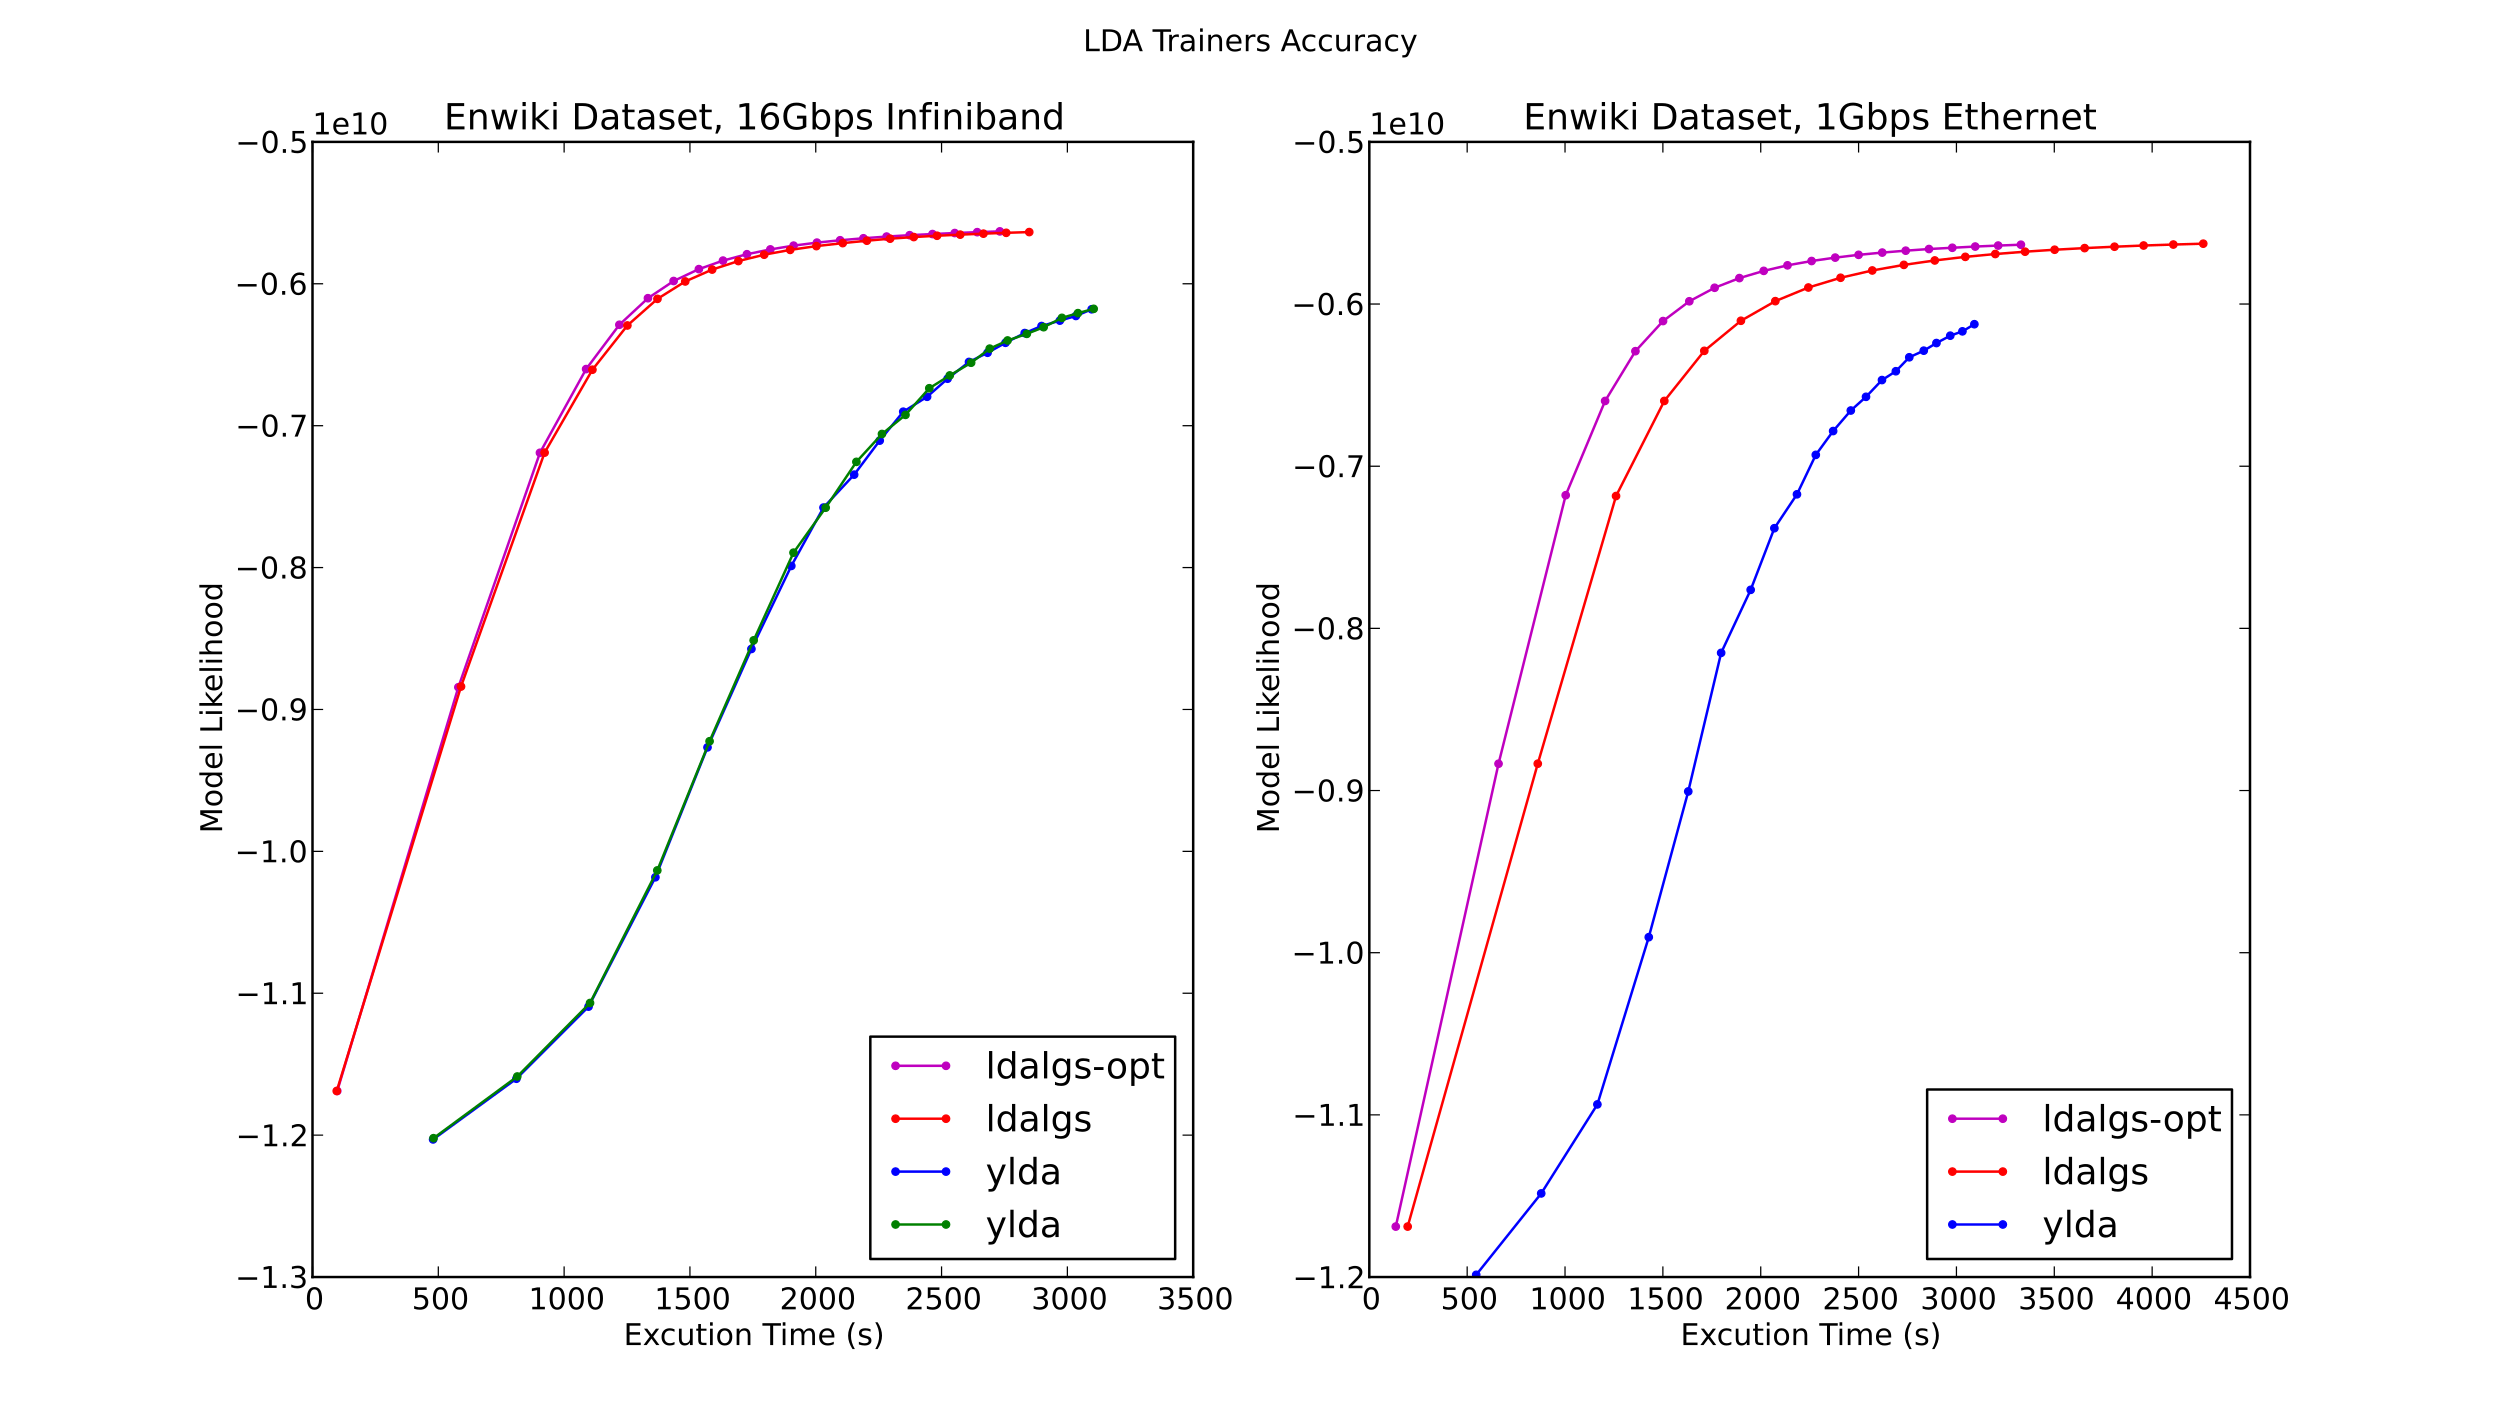 <?xml version="1.0" encoding="utf-8" standalone="no"?>
<!DOCTYPE svg PUBLIC "-//W3C//DTD SVG 1.1//EN"
  "http://www.w3.org/Graphics/SVG/1.1/DTD/svg11.dtd">
<!-- Created with matplotlib (http://matplotlib.sourceforge.net/) -->
<svg height="567pt" version="1.1" viewBox="0 0 999 567" width="999pt" xmlns="http://www.w3.org/2000/svg" xmlns:xlink="http://www.w3.org/1999/xlink">
 <defs>
  <style type="text/css">
*{stroke-linecap:square;stroke-linejoin:round;}
  </style>
 </defs>
 <g id="figure_1">
  <g id="patch_1">
   <path d="
M0 567
L999 567
L999 0
L0 0
z
" style="fill:#ffffff;"/>
  </g>
  <g id="axes_1">
   <g id="patch_2">
    <path d="
M124.875 510.3
L476.795 510.3
L476.795 56.7
L124.875 56.7
z
" style="fill:#ffffff;"/>
   </g>
   <g id="line2d_1">
    <path clip-path="url(#p1fc622c224)" d="
M134.767 435.952
L183.164 274.622
L215.764 180.935
L234.213 147.482
L247.501 129.777
L258.916 119.162
L269.184 112.288
L279.27 107.538
L288.911 104.135
L298.472 101.587
L307.834 99.661
L317.117 98.155
L326.446 96.953
L335.714 96.006
L345.025 95.214
L354.287 94.536
L363.495 93.977
L372.623 93.527
L381.517 93.121
L390.498 92.77
L399.541 92.46" style="fill:none;stroke:#bf00bf;"/>
    <defs>
     <path d="
M0 1.5
C0.398 1.5 0.779 1.342 1.061 1.061
C1.342 0.779 1.5 0.398 1.5 0
C1.5 -0.398 1.342 -0.779 1.061 -1.061
C0.779 -1.342 0.398 -1.5 0 -1.5
C-0.398 -1.5 -0.779 -1.342 -1.061 -1.061
C-1.342 -0.779 -1.5 -0.398 -1.5 0
C-1.5 0.398 -1.342 0.779 -1.061 1.061
C-0.779 1.342 -0.398 1.5 0 1.5
z
" id="mc0debf2262" style="stroke:#bf00bf;stroke-linecap:butt;stroke-width:0.5;"/>
    </defs>
    <g clip-path="url(#p1fc622c224)">
     <use style="fill:#bf00bf;stroke:#bf00bf;stroke-linecap:butt;stroke-width:0.5;" x="134.767" xlink:href="#mc0debf2262" y="435.952"/>
     <use style="fill:#bf00bf;stroke:#bf00bf;stroke-linecap:butt;stroke-width:0.5;" x="183.164" xlink:href="#mc0debf2262" y="274.622"/>
     <use style="fill:#bf00bf;stroke:#bf00bf;stroke-linecap:butt;stroke-width:0.5;" x="215.764" xlink:href="#mc0debf2262" y="180.935"/>
     <use style="fill:#bf00bf;stroke:#bf00bf;stroke-linecap:butt;stroke-width:0.5;" x="234.213" xlink:href="#mc0debf2262" y="147.482"/>
     <use style="fill:#bf00bf;stroke:#bf00bf;stroke-linecap:butt;stroke-width:0.5;" x="247.501" xlink:href="#mc0debf2262" y="129.777"/>
     <use style="fill:#bf00bf;stroke:#bf00bf;stroke-linecap:butt;stroke-width:0.5;" x="258.916" xlink:href="#mc0debf2262" y="119.162"/>
     <use style="fill:#bf00bf;stroke:#bf00bf;stroke-linecap:butt;stroke-width:0.5;" x="269.184" xlink:href="#mc0debf2262" y="112.288"/>
     <use style="fill:#bf00bf;stroke:#bf00bf;stroke-linecap:butt;stroke-width:0.5;" x="279.27" xlink:href="#mc0debf2262" y="107.538"/>
     <use style="fill:#bf00bf;stroke:#bf00bf;stroke-linecap:butt;stroke-width:0.5;" x="288.911" xlink:href="#mc0debf2262" y="104.135"/>
     <use style="fill:#bf00bf;stroke:#bf00bf;stroke-linecap:butt;stroke-width:0.5;" x="298.472" xlink:href="#mc0debf2262" y="101.587"/>
     <use style="fill:#bf00bf;stroke:#bf00bf;stroke-linecap:butt;stroke-width:0.5;" x="307.834" xlink:href="#mc0debf2262" y="99.661"/>
     <use style="fill:#bf00bf;stroke:#bf00bf;stroke-linecap:butt;stroke-width:0.5;" x="317.117" xlink:href="#mc0debf2262" y="98.155"/>
     <use style="fill:#bf00bf;stroke:#bf00bf;stroke-linecap:butt;stroke-width:0.5;" x="326.446" xlink:href="#mc0debf2262" y="96.953"/>
     <use style="fill:#bf00bf;stroke:#bf00bf;stroke-linecap:butt;stroke-width:0.5;" x="335.714" xlink:href="#mc0debf2262" y="96.006"/>
     <use style="fill:#bf00bf;stroke:#bf00bf;stroke-linecap:butt;stroke-width:0.5;" x="345.025" xlink:href="#mc0debf2262" y="95.214"/>
     <use style="fill:#bf00bf;stroke:#bf00bf;stroke-linecap:butt;stroke-width:0.5;" x="354.287" xlink:href="#mc0debf2262" y="94.536"/>
     <use style="fill:#bf00bf;stroke:#bf00bf;stroke-linecap:butt;stroke-width:0.5;" x="363.495" xlink:href="#mc0debf2262" y="93.977"/>
     <use style="fill:#bf00bf;stroke:#bf00bf;stroke-linecap:butt;stroke-width:0.5;" x="372.623" xlink:href="#mc0debf2262" y="93.527"/>
     <use style="fill:#bf00bf;stroke:#bf00bf;stroke-linecap:butt;stroke-width:0.5;" x="381.517" xlink:href="#mc0debf2262" y="93.121"/>
     <use style="fill:#bf00bf;stroke:#bf00bf;stroke-linecap:butt;stroke-width:0.5;" x="390.498" xlink:href="#mc0debf2262" y="92.77"/>
     <use style="fill:#bf00bf;stroke:#bf00bf;stroke-linecap:butt;stroke-width:0.5;" x="399.541" xlink:href="#mc0debf2262" y="92.46"/>
    </g>
   </g>
   <g id="line2d_2">
    <path clip-path="url(#p1fc622c224)" d="
M134.563 435.961
L184.225 274.339
L217.621 180.874
L236.725 147.738
L250.694 130.057
L262.721 119.425
L273.823 112.469
L284.579 107.721
L295.051 104.316
L305.361 101.78
L315.751 99.855
L326.232 98.346
L336.757 97.148
L346.394 96.185
L355.687 95.373
L365.143 94.725
L374.436 94.203
L383.698 93.763
L392.981 93.369
L402.077 93.033
L411.282 92.737" style="fill:none;stroke:#ff0000;"/>
    <defs>
     <path d="
M0 1.5
C0.398 1.5 0.779 1.342 1.061 1.061
C1.342 0.779 1.5 0.398 1.5 0
C1.5 -0.398 1.342 -0.779 1.061 -1.061
C0.779 -1.342 0.398 -1.5 0 -1.5
C-0.398 -1.5 -0.779 -1.342 -1.061 -1.061
C-1.342 -0.779 -1.5 -0.398 -1.5 0
C-1.5 0.398 -1.342 0.779 -1.061 1.061
C-0.779 1.342 -0.398 1.5 0 1.5
z
" id="mc0eafcda7b" style="stroke:#ff0000;stroke-linecap:butt;stroke-width:0.5;"/>
    </defs>
    <g clip-path="url(#p1fc622c224)">
     <use style="fill:#ff0000;stroke:#ff0000;stroke-linecap:butt;stroke-width:0.5;" x="134.563" xlink:href="#mc0eafcda7b" y="435.961"/>
     <use style="fill:#ff0000;stroke:#ff0000;stroke-linecap:butt;stroke-width:0.5;" x="184.225" xlink:href="#mc0eafcda7b" y="274.339"/>
     <use style="fill:#ff0000;stroke:#ff0000;stroke-linecap:butt;stroke-width:0.5;" x="217.621" xlink:href="#mc0eafcda7b" y="180.874"/>
     <use style="fill:#ff0000;stroke:#ff0000;stroke-linecap:butt;stroke-width:0.5;" x="236.725" xlink:href="#mc0eafcda7b" y="147.738"/>
     <use style="fill:#ff0000;stroke:#ff0000;stroke-linecap:butt;stroke-width:0.5;" x="250.694" xlink:href="#mc0eafcda7b" y="130.057"/>
     <use style="fill:#ff0000;stroke:#ff0000;stroke-linecap:butt;stroke-width:0.5;" x="262.721" xlink:href="#mc0eafcda7b" y="119.425"/>
     <use style="fill:#ff0000;stroke:#ff0000;stroke-linecap:butt;stroke-width:0.5;" x="273.823" xlink:href="#mc0eafcda7b" y="112.469"/>
     <use style="fill:#ff0000;stroke:#ff0000;stroke-linecap:butt;stroke-width:0.5;" x="284.579" xlink:href="#mc0eafcda7b" y="107.721"/>
     <use style="fill:#ff0000;stroke:#ff0000;stroke-linecap:butt;stroke-width:0.5;" x="295.051" xlink:href="#mc0eafcda7b" y="104.316"/>
     <use style="fill:#ff0000;stroke:#ff0000;stroke-linecap:butt;stroke-width:0.5;" x="305.361" xlink:href="#mc0eafcda7b" y="101.78"/>
     <use style="fill:#ff0000;stroke:#ff0000;stroke-linecap:butt;stroke-width:0.5;" x="315.751" xlink:href="#mc0eafcda7b" y="99.855"/>
     <use style="fill:#ff0000;stroke:#ff0000;stroke-linecap:butt;stroke-width:0.5;" x="326.232" xlink:href="#mc0eafcda7b" y="98.346"/>
     <use style="fill:#ff0000;stroke:#ff0000;stroke-linecap:butt;stroke-width:0.5;" x="336.757" xlink:href="#mc0eafcda7b" y="97.148"/>
     <use style="fill:#ff0000;stroke:#ff0000;stroke-linecap:butt;stroke-width:0.5;" x="346.394" xlink:href="#mc0eafcda7b" y="96.185"/>
     <use style="fill:#ff0000;stroke:#ff0000;stroke-linecap:butt;stroke-width:0.5;" x="355.687" xlink:href="#mc0eafcda7b" y="95.373"/>
     <use style="fill:#ff0000;stroke:#ff0000;stroke-linecap:butt;stroke-width:0.5;" x="365.143" xlink:href="#mc0eafcda7b" y="94.725"/>
     <use style="fill:#ff0000;stroke:#ff0000;stroke-linecap:butt;stroke-width:0.5;" x="374.436" xlink:href="#mc0eafcda7b" y="94.203"/>
     <use style="fill:#ff0000;stroke:#ff0000;stroke-linecap:butt;stroke-width:0.5;" x="383.698" xlink:href="#mc0eafcda7b" y="93.763"/>
     <use style="fill:#ff0000;stroke:#ff0000;stroke-linecap:butt;stroke-width:0.5;" x="392.981" xlink:href="#mc0eafcda7b" y="93.369"/>
     <use style="fill:#ff0000;stroke:#ff0000;stroke-linecap:butt;stroke-width:0.5;" x="402.077" xlink:href="#mc0eafcda7b" y="93.033"/>
     <use style="fill:#ff0000;stroke:#ff0000;stroke-linecap:butt;stroke-width:0.5;" x="411.282" xlink:href="#mc0eafcda7b" y="92.737"/>
    </g>
   </g>
   <g id="line2d_3">
    <path clip-path="url(#p1fc622c224)" d="
M173.064 455.311
L206.355 431.061
L235.186 402.244
L261.896 350.555
L282.715 298.649
L300.266 259.33
L316.207 226.145
L329.062 202.825
L341.318 189.672
L351.532 176.067
L360.934 164.515
L370.47 158.553
L378.659 151.327
L387.21 144.631
L394.628 140.961
L401.788 136.981
L409.474 133.085
L416.205 130.284
L423.514 128.121
L429.925 126.26
L436.22 123.589" style="fill:none;stroke:#0000ff;"/>
    <defs>
     <path d="
M0 1.5
C0.398 1.5 0.779 1.342 1.061 1.061
C1.342 0.779 1.5 0.398 1.5 0
C1.5 -0.398 1.342 -0.779 1.061 -1.061
C0.779 -1.342 0.398 -1.5 0 -1.5
C-0.398 -1.5 -0.779 -1.342 -1.061 -1.061
C-1.342 -0.779 -1.5 -0.398 -1.5 0
C-1.5 0.398 -1.342 0.779 -1.061 1.061
C-0.779 1.342 -0.398 1.5 0 1.5
z
" id="m60516ac18e" style="stroke:#0000ff;stroke-linecap:butt;stroke-width:0.5;"/>
    </defs>
    <g clip-path="url(#p1fc622c224)">
     <use style="fill:#0000ff;stroke:#0000ff;stroke-linecap:butt;stroke-width:0.5;" x="173.064" xlink:href="#m60516ac18e" y="455.311"/>
     <use style="fill:#0000ff;stroke:#0000ff;stroke-linecap:butt;stroke-width:0.5;" x="206.355" xlink:href="#m60516ac18e" y="431.061"/>
     <use style="fill:#0000ff;stroke:#0000ff;stroke-linecap:butt;stroke-width:0.5;" x="235.186" xlink:href="#m60516ac18e" y="402.244"/>
     <use style="fill:#0000ff;stroke:#0000ff;stroke-linecap:butt;stroke-width:0.5;" x="261.896" xlink:href="#m60516ac18e" y="350.555"/>
     <use style="fill:#0000ff;stroke:#0000ff;stroke-linecap:butt;stroke-width:0.5;" x="282.715" xlink:href="#m60516ac18e" y="298.649"/>
     <use style="fill:#0000ff;stroke:#0000ff;stroke-linecap:butt;stroke-width:0.5;" x="300.266" xlink:href="#m60516ac18e" y="259.33"/>
     <use style="fill:#0000ff;stroke:#0000ff;stroke-linecap:butt;stroke-width:0.5;" x="316.207" xlink:href="#m60516ac18e" y="226.145"/>
     <use style="fill:#0000ff;stroke:#0000ff;stroke-linecap:butt;stroke-width:0.5;" x="329.062" xlink:href="#m60516ac18e" y="202.825"/>
     <use style="fill:#0000ff;stroke:#0000ff;stroke-linecap:butt;stroke-width:0.5;" x="341.318" xlink:href="#m60516ac18e" y="189.672"/>
     <use style="fill:#0000ff;stroke:#0000ff;stroke-linecap:butt;stroke-width:0.5;" x="351.532" xlink:href="#m60516ac18e" y="176.067"/>
     <use style="fill:#0000ff;stroke:#0000ff;stroke-linecap:butt;stroke-width:0.5;" x="360.934" xlink:href="#m60516ac18e" y="164.515"/>
     <use style="fill:#0000ff;stroke:#0000ff;stroke-linecap:butt;stroke-width:0.5;" x="370.47" xlink:href="#m60516ac18e" y="158.553"/>
     <use style="fill:#0000ff;stroke:#0000ff;stroke-linecap:butt;stroke-width:0.5;" x="378.659" xlink:href="#m60516ac18e" y="151.327"/>
     <use style="fill:#0000ff;stroke:#0000ff;stroke-linecap:butt;stroke-width:0.5;" x="387.21" xlink:href="#m60516ac18e" y="144.631"/>
     <use style="fill:#0000ff;stroke:#0000ff;stroke-linecap:butt;stroke-width:0.5;" x="394.628" xlink:href="#m60516ac18e" y="140.961"/>
     <use style="fill:#0000ff;stroke:#0000ff;stroke-linecap:butt;stroke-width:0.5;" x="401.788" xlink:href="#m60516ac18e" y="136.981"/>
     <use style="fill:#0000ff;stroke:#0000ff;stroke-linecap:butt;stroke-width:0.5;" x="409.474" xlink:href="#m60516ac18e" y="133.085"/>
     <use style="fill:#0000ff;stroke:#0000ff;stroke-linecap:butt;stroke-width:0.5;" x="416.205" xlink:href="#m60516ac18e" y="130.284"/>
     <use style="fill:#0000ff;stroke:#0000ff;stroke-linecap:butt;stroke-width:0.5;" x="423.514" xlink:href="#m60516ac18e" y="128.121"/>
     <use style="fill:#0000ff;stroke:#0000ff;stroke-linecap:butt;stroke-width:0.5;" x="429.925" xlink:href="#m60516ac18e" y="126.26"/>
     <use style="fill:#0000ff;stroke:#0000ff;stroke-linecap:butt;stroke-width:0.5;" x="436.22" xlink:href="#m60516ac18e" y="123.589"/>
    </g>
   </g>
   <g id="line2d_4">
    <path clip-path="url(#p1fc622c224)" d="
M173.23 454.818
L206.697 430.17
L235.776 400.796
L262.654 347.82
L283.551 296.198
L301.159 255.883
L317.081 220.841
L329.937 202.873
L342.219 184.561
L352.432 173.42
L361.827 165.784
L371.348 155.141
L379.526 150.023
L388.066 144.941
L395.484 139.316
L402.629 136.051
L410.314 133.408
L417.043 130.741
L424.35 127.015
L430.748 125.13
L437.034 123.412" style="fill:none;stroke:#008000;"/>
    <defs>
     <path d="
M0 1.5
C0.398 1.5 0.779 1.342 1.061 1.061
C1.342 0.779 1.5 0.398 1.5 0
C1.5 -0.398 1.342 -0.779 1.061 -1.061
C0.779 -1.342 0.398 -1.5 0 -1.5
C-0.398 -1.5 -0.779 -1.342 -1.061 -1.061
C-1.342 -0.779 -1.5 -0.398 -1.5 0
C-1.5 0.398 -1.342 0.779 -1.061 1.061
C-0.779 1.342 -0.398 1.5 0 1.5
z
" id="m78e0c95df6" style="stroke:#008000;stroke-linecap:butt;stroke-width:0.5;"/>
    </defs>
    <g clip-path="url(#p1fc622c224)">
     <use style="fill:#008000;stroke:#008000;stroke-linecap:butt;stroke-width:0.5;" x="173.23" xlink:href="#m78e0c95df6" y="454.818"/>
     <use style="fill:#008000;stroke:#008000;stroke-linecap:butt;stroke-width:0.5;" x="206.697" xlink:href="#m78e0c95df6" y="430.17"/>
     <use style="fill:#008000;stroke:#008000;stroke-linecap:butt;stroke-width:0.5;" x="235.776" xlink:href="#m78e0c95df6" y="400.796"/>
     <use style="fill:#008000;stroke:#008000;stroke-linecap:butt;stroke-width:0.5;" x="262.654" xlink:href="#m78e0c95df6" y="347.82"/>
     <use style="fill:#008000;stroke:#008000;stroke-linecap:butt;stroke-width:0.5;" x="283.551" xlink:href="#m78e0c95df6" y="296.198"/>
     <use style="fill:#008000;stroke:#008000;stroke-linecap:butt;stroke-width:0.5;" x="301.159" xlink:href="#m78e0c95df6" y="255.883"/>
     <use style="fill:#008000;stroke:#008000;stroke-linecap:butt;stroke-width:0.5;" x="317.081" xlink:href="#m78e0c95df6" y="220.841"/>
     <use style="fill:#008000;stroke:#008000;stroke-linecap:butt;stroke-width:0.5;" x="329.937" xlink:href="#m78e0c95df6" y="202.873"/>
     <use style="fill:#008000;stroke:#008000;stroke-linecap:butt;stroke-width:0.5;" x="342.219" xlink:href="#m78e0c95df6" y="184.561"/>
     <use style="fill:#008000;stroke:#008000;stroke-linecap:butt;stroke-width:0.5;" x="352.432" xlink:href="#m78e0c95df6" y="173.42"/>
     <use style="fill:#008000;stroke:#008000;stroke-linecap:butt;stroke-width:0.5;" x="361.827" xlink:href="#m78e0c95df6" y="165.784"/>
     <use style="fill:#008000;stroke:#008000;stroke-linecap:butt;stroke-width:0.5;" x="371.348" xlink:href="#m78e0c95df6" y="155.141"/>
     <use style="fill:#008000;stroke:#008000;stroke-linecap:butt;stroke-width:0.5;" x="379.526" xlink:href="#m78e0c95df6" y="150.023"/>
     <use style="fill:#008000;stroke:#008000;stroke-linecap:butt;stroke-width:0.5;" x="388.066" xlink:href="#m78e0c95df6" y="144.941"/>
     <use style="fill:#008000;stroke:#008000;stroke-linecap:butt;stroke-width:0.5;" x="395.484" xlink:href="#m78e0c95df6" y="139.316"/>
     <use style="fill:#008000;stroke:#008000;stroke-linecap:butt;stroke-width:0.5;" x="402.629" xlink:href="#m78e0c95df6" y="136.051"/>
     <use style="fill:#008000;stroke:#008000;stroke-linecap:butt;stroke-width:0.5;" x="410.314" xlink:href="#m78e0c95df6" y="133.408"/>
     <use style="fill:#008000;stroke:#008000;stroke-linecap:butt;stroke-width:0.5;" x="417.043" xlink:href="#m78e0c95df6" y="130.741"/>
     <use style="fill:#008000;stroke:#008000;stroke-linecap:butt;stroke-width:0.5;" x="424.35" xlink:href="#m78e0c95df6" y="127.015"/>
     <use style="fill:#008000;stroke:#008000;stroke-linecap:butt;stroke-width:0.5;" x="430.748" xlink:href="#m78e0c95df6" y="125.13"/>
     <use style="fill:#008000;stroke:#008000;stroke-linecap:butt;stroke-width:0.5;" x="437.034" xlink:href="#m78e0c95df6" y="123.412"/>
    </g>
   </g>
   <g id="matplotlib.axis_1">
    <g id="xtick_1">
     <g id="line2d_5">
      <defs>
       <path d="
M0 0
L0 -4" id="m0012dd4eef" style="stroke:#000000;stroke-linecap:butt;stroke-width:0.5;"/>
      </defs>
      <g>
       <use style="stroke:#000000;stroke-linecap:butt;stroke-width:0.5;" x="124.875" xlink:href="#m0012dd4eef" y="510.3"/>
      </g>
     </g>
     <g id="line2d_6">
      <defs>
       <path d="
M0 0
L0 4" id="m476344969c" style="stroke:#000000;stroke-linecap:butt;stroke-width:0.5;"/>
      </defs>
      <g>
       <use style="stroke:#000000;stroke-linecap:butt;stroke-width:0.5;" x="124.875" xlink:href="#m476344969c" y="56.7"/>
      </g>
     </g>
     <g id="text_1">
      <!-- 0 -->
      <defs>
       <path d="
M31.781 66.406
Q24.172 66.406 20.328 58.906
Q16.5 51.422 16.5 36.375
Q16.5 21.391 20.328 13.891
Q24.172 6.391 31.781 6.391
Q39.453 6.391 43.281 13.891
Q47.125 21.391 47.125 36.375
Q47.125 51.422 43.281 58.906
Q39.453 66.406 31.781 66.406
M31.781 74.219
Q44.047 74.219 50.516 64.516
Q56.984 54.828 56.984 36.375
Q56.984 17.969 50.516 8.266
Q44.047 -1.422 31.781 -1.422
Q19.531 -1.422 13.062 8.266
Q6.594 17.969 6.594 36.375
Q6.594 54.828 13.062 64.516
Q19.531 74.219 31.781 74.219" id="DejaVuSans-30"/>
      </defs>
      <g transform="translate(121.852 523.206)scale(0.12 -0.12)">
       <use xlink:href="#DejaVuSans-30"/>
      </g>
     </g>
    </g>
    <g id="xtick_2">
     <g id="line2d_7">
      <g>
       <use style="stroke:#000000;stroke-linecap:butt;stroke-width:0.5;" x="175.149" xlink:href="#m0012dd4eef" y="510.3"/>
      </g>
     </g>
     <g id="line2d_8">
      <g>
       <use style="stroke:#000000;stroke-linecap:butt;stroke-width:0.5;" x="175.149" xlink:href="#m476344969c" y="56.7"/>
      </g>
     </g>
     <g id="text_2">
      <!-- 500 -->
      <defs>
       <path d="
M10.797 72.906
L49.516 72.906
L49.516 64.594
L19.828 64.594
L19.828 46.734
Q21.969 47.469 24.109 47.828
Q26.266 48.188 28.422 48.188
Q40.625 48.188 47.75 41.5
Q54.891 34.812 54.891 23.391
Q54.891 11.625 47.562 5.094
Q40.234 -1.422 26.906 -1.422
Q22.312 -1.422 17.547 -0.641
Q12.797 0.141 7.719 1.703
L7.719 11.625
Q12.109 9.234 16.797 8.062
Q21.484 6.891 26.703 6.891
Q35.156 6.891 40.078 11.328
Q45.016 15.766 45.016 23.391
Q45.016 31 40.078 35.438
Q35.156 39.891 26.703 39.891
Q22.75 39.891 18.812 39.016
Q14.891 38.141 10.797 36.281
z
" id="DejaVuSans-35"/>
      </defs>
      <g transform="translate(164.558 523.206)scale(0.12 -0.12)">
       <use xlink:href="#DejaVuSans-35"/>
       <use x="63.623" xlink:href="#DejaVuSans-30"/>
       <use x="127.246" xlink:href="#DejaVuSans-30"/>
      </g>
     </g>
    </g>
    <g id="xtick_3">
     <g id="line2d_9">
      <g>
       <use style="stroke:#000000;stroke-linecap:butt;stroke-width:0.5;" x="225.424" xlink:href="#m0012dd4eef" y="510.3"/>
      </g>
     </g>
     <g id="line2d_10">
      <g>
       <use style="stroke:#000000;stroke-linecap:butt;stroke-width:0.5;" x="225.424" xlink:href="#m476344969c" y="56.7"/>
      </g>
     </g>
     <g id="text_3">
      <!-- 1000 -->
      <defs>
       <path d="
M12.406 8.297
L28.516 8.297
L28.516 63.922
L10.984 60.406
L10.984 69.391
L28.422 72.906
L38.281 72.906
L38.281 8.297
L54.391 8.297
L54.391 0
L12.406 0
z
" id="DejaVuSans-31"/>
      </defs>
      <g transform="translate(211.211 523.206)scale(0.12 -0.12)">
       <use xlink:href="#DejaVuSans-31"/>
       <use x="63.623" xlink:href="#DejaVuSans-30"/>
       <use x="127.246" xlink:href="#DejaVuSans-30"/>
       <use x="190.869" xlink:href="#DejaVuSans-30"/>
      </g>
     </g>
    </g>
    <g id="xtick_4">
     <g id="line2d_11">
      <g>
       <use style="stroke:#000000;stroke-linecap:butt;stroke-width:0.5;" x="275.698" xlink:href="#m0012dd4eef" y="510.3"/>
      </g>
     </g>
     <g id="line2d_12">
      <g>
       <use style="stroke:#000000;stroke-linecap:butt;stroke-width:0.5;" x="275.698" xlink:href="#m476344969c" y="56.7"/>
      </g>
     </g>
     <g id="text_4">
      <!-- 1500 -->
      <g transform="translate(261.486 523.206)scale(0.12 -0.12)">
       <use xlink:href="#DejaVuSans-31"/>
       <use x="63.623" xlink:href="#DejaVuSans-35"/>
       <use x="127.246" xlink:href="#DejaVuSans-30"/>
       <use x="190.869" xlink:href="#DejaVuSans-30"/>
      </g>
     </g>
    </g>
    <g id="xtick_5">
     <g id="line2d_13">
      <g>
       <use style="stroke:#000000;stroke-linecap:butt;stroke-width:0.5;" x="325.972" xlink:href="#m0012dd4eef" y="510.3"/>
      </g>
     </g>
     <g id="line2d_14">
      <g>
       <use style="stroke:#000000;stroke-linecap:butt;stroke-width:0.5;" x="325.972" xlink:href="#m476344969c" y="56.7"/>
      </g>
     </g>
     <g id="text_5">
      <!-- 2000 -->
      <defs>
       <path d="
M19.188 8.297
L53.609 8.297
L53.609 0
L7.328 0
L7.328 8.297
Q12.938 14.109 22.625 23.891
Q32.328 33.688 34.812 36.531
Q39.547 41.844 41.422 45.531
Q43.312 49.219 43.312 52.781
Q43.312 58.594 39.234 62.25
Q35.156 65.922 28.609 65.922
Q23.969 65.922 18.812 64.312
Q13.672 62.703 7.812 59.422
L7.812 69.391
Q13.766 71.781 18.938 73
Q24.125 74.219 28.422 74.219
Q39.75 74.219 46.484 68.547
Q53.219 62.891 53.219 53.422
Q53.219 48.922 51.531 44.891
Q49.859 40.875 45.406 35.406
Q44.188 33.984 37.641 27.219
Q31.109 20.453 19.188 8.297" id="DejaVuSans-32"/>
      </defs>
      <g transform="translate(311.541 523.206)scale(0.12 -0.12)">
       <use xlink:href="#DejaVuSans-32"/>
       <use x="63.623" xlink:href="#DejaVuSans-30"/>
       <use x="127.246" xlink:href="#DejaVuSans-30"/>
       <use x="190.869" xlink:href="#DejaVuSans-30"/>
      </g>
     </g>
    </g>
    <g id="xtick_6">
     <g id="line2d_15">
      <g>
       <use style="stroke:#000000;stroke-linecap:butt;stroke-width:0.5;" x="376.247" xlink:href="#m0012dd4eef" y="510.3"/>
      </g>
     </g>
     <g id="line2d_16">
      <g>
       <use style="stroke:#000000;stroke-linecap:butt;stroke-width:0.5;" x="376.247" xlink:href="#m476344969c" y="56.7"/>
      </g>
     </g>
     <g id="text_6">
      <!-- 2500 -->
      <g transform="translate(361.815 523.206)scale(0.12 -0.12)">
       <use xlink:href="#DejaVuSans-32"/>
       <use x="63.623" xlink:href="#DejaVuSans-35"/>
       <use x="127.246" xlink:href="#DejaVuSans-30"/>
       <use x="190.869" xlink:href="#DejaVuSans-30"/>
      </g>
     </g>
    </g>
    <g id="xtick_7">
     <g id="line2d_17">
      <g>
       <use style="stroke:#000000;stroke-linecap:butt;stroke-width:0.5;" x="426.521" xlink:href="#m0012dd4eef" y="510.3"/>
      </g>
     </g>
     <g id="line2d_18">
      <g>
       <use style="stroke:#000000;stroke-linecap:butt;stroke-width:0.5;" x="426.521" xlink:href="#m476344969c" y="56.7"/>
      </g>
     </g>
     <g id="text_7">
      <!-- 3000 -->
      <defs>
       <path d="
M40.578 39.312
Q47.656 37.797 51.625 33
Q55.609 28.219 55.609 21.188
Q55.609 10.406 48.188 4.484
Q40.766 -1.422 27.094 -1.422
Q22.516 -1.422 17.656 -0.516
Q12.797 0.391 7.625 2.203
L7.625 11.719
Q11.719 9.328 16.594 8.109
Q21.484 6.891 26.812 6.891
Q36.078 6.891 40.938 10.547
Q45.797 14.203 45.797 21.188
Q45.797 27.641 41.281 31.266
Q36.766 34.906 28.719 34.906
L20.219 34.906
L20.219 43.016
L29.109 43.016
Q36.375 43.016 40.234 45.922
Q44.094 48.828 44.094 54.297
Q44.094 59.906 40.109 62.906
Q36.141 65.922 28.719 65.922
Q24.656 65.922 20.016 65.031
Q15.375 64.156 9.812 62.312
L9.812 71.094
Q15.438 72.656 20.344 73.438
Q25.25 74.219 29.594 74.219
Q40.828 74.219 47.359 69.109
Q53.906 64.016 53.906 55.328
Q53.906 49.266 50.438 45.094
Q46.969 40.922 40.578 39.312" id="DejaVuSans-33"/>
      </defs>
      <g transform="translate(412.107 523.206)scale(0.12 -0.12)">
       <use xlink:href="#DejaVuSans-33"/>
       <use x="63.623" xlink:href="#DejaVuSans-30"/>
       <use x="127.246" xlink:href="#DejaVuSans-30"/>
       <use x="190.869" xlink:href="#DejaVuSans-30"/>
      </g>
     </g>
    </g>
    <g id="xtick_8">
     <g id="line2d_19">
      <g>
       <use style="stroke:#000000;stroke-linecap:butt;stroke-width:0.5;" x="476.795" xlink:href="#m0012dd4eef" y="510.3"/>
      </g>
     </g>
     <g id="line2d_20">
      <g>
       <use style="stroke:#000000;stroke-linecap:butt;stroke-width:0.5;" x="476.795" xlink:href="#m476344969c" y="56.7"/>
      </g>
     </g>
     <g id="text_8">
      <!-- 3500 -->
      <g transform="translate(462.381 523.206)scale(0.12 -0.12)">
       <use xlink:href="#DejaVuSans-33"/>
       <use x="63.623" xlink:href="#DejaVuSans-35"/>
       <use x="127.246" xlink:href="#DejaVuSans-30"/>
       <use x="190.869" xlink:href="#DejaVuSans-30"/>
      </g>
     </g>
    </g>
    <g id="text_9">
     <!-- Excution Time (s) -->
     <defs>
      <path d="
M8.016 75.875
L15.828 75.875
Q23.141 64.359 26.781 53.312
Q30.422 42.281 30.422 31.391
Q30.422 20.453 26.781 9.375
Q23.141 -1.703 15.828 -13.188
L8.016 -13.188
Q14.5 -2 17.703 9.062
Q20.906 20.125 20.906 31.391
Q20.906 42.672 17.703 53.656
Q14.5 64.656 8.016 75.875" id="DejaVuSans-29"/>
      <path d="
M30.609 48.391
Q23.391 48.391 19.188 42.75
Q14.984 37.109 14.984 27.297
Q14.984 17.484 19.156 11.844
Q23.344 6.203 30.609 6.203
Q37.797 6.203 41.984 11.859
Q46.188 17.531 46.188 27.297
Q46.188 37.016 41.984 42.703
Q37.797 48.391 30.609 48.391
M30.609 56
Q42.328 56 49.016 48.375
Q55.719 40.766 55.719 27.297
Q55.719 13.875 49.016 6.219
Q42.328 -1.422 30.609 -1.422
Q18.844 -1.422 12.172 6.219
Q5.516 13.875 5.516 27.297
Q5.516 40.766 12.172 48.375
Q18.844 56 30.609 56" id="DejaVuSans-6f"/>
      <path d="
M52 44.188
Q55.375 50.25 60.062 53.125
Q64.75 56 71.094 56
Q79.641 56 84.281 50.016
Q88.922 44.047 88.922 33.016
L88.922 0
L79.891 0
L79.891 32.719
Q79.891 40.578 77.094 44.375
Q74.312 48.188 68.609 48.188
Q61.625 48.188 57.562 43.547
Q53.516 38.922 53.516 30.906
L53.516 0
L44.484 0
L44.484 32.719
Q44.484 40.625 41.703 44.406
Q38.922 48.188 33.109 48.188
Q26.219 48.188 22.156 43.531
Q18.109 38.875 18.109 30.906
L18.109 0
L9.078 0
L9.078 54.688
L18.109 54.688
L18.109 46.188
Q21.188 51.219 25.484 53.609
Q29.781 56 35.688 56
Q41.656 56 45.828 52.969
Q50 49.953 52 44.188" id="DejaVuSans-6d"/>
      <path d="
M54.891 33.016
L54.891 0
L45.906 0
L45.906 32.719
Q45.906 40.484 42.875 44.328
Q39.844 48.188 33.797 48.188
Q26.516 48.188 22.312 43.547
Q18.109 38.922 18.109 30.906
L18.109 0
L9.078 0
L9.078 54.688
L18.109 54.688
L18.109 46.188
Q21.344 51.125 25.703 53.562
Q30.078 56 35.797 56
Q45.219 56 50.047 50.172
Q54.891 44.344 54.891 33.016" id="DejaVuSans-6e"/>
      <path d="
M9.812 72.906
L55.906 72.906
L55.906 64.594
L19.672 64.594
L19.672 43.016
L54.391 43.016
L54.391 34.719
L19.672 34.719
L19.672 8.297
L56.781 8.297
L56.781 0
L9.812 0
z
" id="DejaVuSans-45"/>
      <path id="DejaVuSans-20"/>
      <path d="
M54.891 54.688
L35.109 28.078
L55.906 0
L45.312 0
L29.391 21.484
L13.484 0
L2.875 0
L24.125 28.609
L4.688 54.688
L15.281 54.688
L29.781 35.203
L44.281 54.688
z
" id="DejaVuSans-78"/>
      <path d="
M9.422 54.688
L18.406 54.688
L18.406 0
L9.422 0
z

M9.422 75.984
L18.406 75.984
L18.406 64.594
L9.422 64.594
z
" id="DejaVuSans-69"/>
      <path d="
M8.5 21.578
L8.5 54.688
L17.484 54.688
L17.484 21.922
Q17.484 14.156 20.5 10.266
Q23.531 6.391 29.594 6.391
Q36.859 6.391 41.078 11.031
Q45.312 15.672 45.312 23.688
L45.312 54.688
L54.297 54.688
L54.297 0
L45.312 0
L45.312 8.406
Q42.047 3.422 37.719 1
Q33.406 -1.422 27.688 -1.422
Q18.266 -1.422 13.375 4.438
Q8.5 10.297 8.5 21.578
M31.109 56
z
" id="DejaVuSans-75"/>
      <path d="
M18.312 70.219
L18.312 54.688
L36.812 54.688
L36.812 47.703
L18.312 47.703
L18.312 18.016
Q18.312 11.328 20.141 9.422
Q21.969 7.516 27.594 7.516
L36.812 7.516
L36.812 0
L27.594 0
Q17.188 0 13.234 3.875
Q9.281 7.766 9.281 18.016
L9.281 47.703
L2.688 47.703
L2.688 54.688
L9.281 54.688
L9.281 70.219
z
" id="DejaVuSans-74"/>
      <path d="
M31 75.875
Q24.469 64.656 21.281 53.656
Q18.109 42.672 18.109 31.391
Q18.109 20.125 21.312 9.062
Q24.516 -2 31 -13.188
L23.188 -13.188
Q15.875 -1.703 12.234 9.375
Q8.594 20.453 8.594 31.391
Q8.594 42.281 12.203 53.312
Q15.828 64.359 23.188 75.875
z
" id="DejaVuSans-28"/>
      <path d="
M56.203 29.594
L56.203 25.203
L14.891 25.203
Q15.484 15.922 20.484 11.062
Q25.484 6.203 34.422 6.203
Q39.594 6.203 44.453 7.469
Q49.312 8.734 54.109 11.281
L54.109 2.781
Q49.266 0.734 44.188 -0.344
Q39.109 -1.422 33.891 -1.422
Q20.797 -1.422 13.156 6.188
Q5.516 13.812 5.516 26.812
Q5.516 40.234 12.766 48.109
Q20.016 56 32.328 56
Q43.359 56 49.781 48.891
Q56.203 41.797 56.203 29.594
M47.219 32.234
Q47.125 39.594 43.094 43.984
Q39.062 48.391 32.422 48.391
Q24.906 48.391 20.391 44.141
Q15.875 39.891 15.188 32.172
z
" id="DejaVuSans-65"/>
      <path d="
M48.781 52.594
L48.781 44.188
Q44.969 46.297 41.141 47.344
Q37.312 48.391 33.406 48.391
Q24.656 48.391 19.812 42.844
Q14.984 37.312 14.984 27.297
Q14.984 17.281 19.812 11.734
Q24.656 6.203 33.406 6.203
Q37.312 6.203 41.141 7.25
Q44.969 8.297 48.781 10.406
L48.781 2.094
Q45.016 0.344 40.984 -0.531
Q36.969 -1.422 32.422 -1.422
Q20.062 -1.422 12.781 6.344
Q5.516 14.109 5.516 27.297
Q5.516 40.672 12.859 48.328
Q20.219 56 33.016 56
Q37.156 56 41.109 55.141
Q45.062 54.297 48.781 52.594" id="DejaVuSans-63"/>
      <path d="
M44.281 53.078
L44.281 44.578
Q40.484 46.531 36.375 47.5
Q32.281 48.484 27.875 48.484
Q21.188 48.484 17.844 46.438
Q14.5 44.391 14.5 40.281
Q14.5 37.156 16.891 35.375
Q19.281 33.594 26.516 31.984
L29.594 31.297
Q39.156 29.25 43.188 25.516
Q47.219 21.781 47.219 15.094
Q47.219 7.469 41.188 3.016
Q35.156 -1.422 24.609 -1.422
Q20.219 -1.422 15.453 -0.562
Q10.688 0.297 5.422 2
L5.422 11.281
Q10.406 8.688 15.234 7.391
Q20.062 6.109 24.812 6.109
Q31.156 6.109 34.562 8.281
Q37.984 10.453 37.984 14.406
Q37.984 18.062 35.516 20.016
Q33.062 21.969 24.703 23.781
L21.578 24.516
Q13.234 26.266 9.516 29.906
Q5.812 33.547 5.812 39.891
Q5.812 47.609 11.281 51.797
Q16.75 56 26.812 56
Q31.781 56 36.172 55.266
Q40.578 54.547 44.281 53.078" id="DejaVuSans-73"/>
      <path d="
M-0.297 72.906
L61.375 72.906
L61.375 64.594
L35.5 64.594
L35.5 0
L25.594 0
L25.594 64.594
L-0.297 64.594
z
" id="DejaVuSans-54"/>
     </defs>
     <g transform="translate(249.217 537.495)scale(0.12 -0.12)">
      <use xlink:href="#DejaVuSans-45"/>
      <use x="63.184" xlink:href="#DejaVuSans-78"/>
      <use x="120.613" xlink:href="#DejaVuSans-63"/>
      <use x="175.594" xlink:href="#DejaVuSans-75"/>
      <use x="238.973" xlink:href="#DejaVuSans-74"/>
      <use x="278.182" xlink:href="#DejaVuSans-69"/>
      <use x="305.965" xlink:href="#DejaVuSans-6f"/>
      <use x="367.146" xlink:href="#DejaVuSans-6e"/>
      <use x="430.525" xlink:href="#DejaVuSans-20"/>
      <use x="462.312" xlink:href="#DejaVuSans-54"/>
      <use x="520.271" xlink:href="#DejaVuSans-69"/>
      <use x="548.055" xlink:href="#DejaVuSans-6d"/>
      <use x="645.467" xlink:href="#DejaVuSans-65"/>
      <use x="706.99" xlink:href="#DejaVuSans-20"/>
      <use x="738.777" xlink:href="#DejaVuSans-28"/>
      <use x="777.791" xlink:href="#DejaVuSans-73"/>
      <use x="829.891" xlink:href="#DejaVuSans-29"/>
     </g>
    </g>
   </g>
   <g id="matplotlib.axis_2">
    <g id="ytick_1">
     <g id="line2d_21">
      <defs>
       <path d="
M0 0
L4 0" id="me8a85f7bf6" style="stroke:#000000;stroke-linecap:butt;stroke-width:0.5;"/>
      </defs>
      <g>
       <use style="stroke:#000000;stroke-linecap:butt;stroke-width:0.5;" x="124.875" xlink:href="#me8a85f7bf6" y="510.3"/>
      </g>
     </g>
     <g id="line2d_22">
      <defs>
       <path d="
M0 0
L-4 0" id="m1a32005dea" style="stroke:#000000;stroke-linecap:butt;stroke-width:0.5;"/>
      </defs>
      <g>
       <use style="stroke:#000000;stroke-linecap:butt;stroke-width:0.5;" x="476.795" xlink:href="#m1a32005dea" y="510.3"/>
      </g>
     </g>
     <g id="text_10">
      <!-- −1.3 -->
      <defs>
       <path d="
M10.688 12.406
L21 12.406
L21 0
L10.688 0
z
" id="DejaVuSans-2e"/>
       <path d="
M10.594 35.5
L73.188 35.5
L73.188 27.203
L10.594 27.203
z
" id="DejaVuSans-2212"/>
      </defs>
      <g transform="translate(93.969 514.668)scale(0.12 -0.12)">
       <use xlink:href="#DejaVuSans-2212"/>
       <use x="83.789" xlink:href="#DejaVuSans-31"/>
       <use x="147.412" xlink:href="#DejaVuSans-2e"/>
       <use x="179.199" xlink:href="#DejaVuSans-33"/>
      </g>
     </g>
    </g>
    <g id="ytick_2">
     <g id="line2d_23">
      <g>
       <use style="stroke:#000000;stroke-linecap:butt;stroke-width:0.5;" x="124.875" xlink:href="#me8a85f7bf6" y="453.6"/>
      </g>
     </g>
     <g id="line2d_24">
      <g>
       <use style="stroke:#000000;stroke-linecap:butt;stroke-width:0.5;" x="476.795" xlink:href="#m1a32005dea" y="453.6"/>
      </g>
     </g>
     <g id="text_11">
      <!-- −1.2 -->
      <g transform="translate(94.209 458.053)scale(0.12 -0.12)">
       <use xlink:href="#DejaVuSans-2212"/>
       <use x="83.789" xlink:href="#DejaVuSans-31"/>
       <use x="147.412" xlink:href="#DejaVuSans-2e"/>
       <use x="179.199" xlink:href="#DejaVuSans-32"/>
      </g>
     </g>
    </g>
    <g id="ytick_3">
     <g id="line2d_25">
      <g>
       <use style="stroke:#000000;stroke-linecap:butt;stroke-width:0.5;" x="124.875" xlink:href="#me8a85f7bf6" y="396.9"/>
      </g>
     </g>
     <g id="line2d_26">
      <g>
       <use style="stroke:#000000;stroke-linecap:butt;stroke-width:0.5;" x="476.795" xlink:href="#m1a32005dea" y="396.9"/>
      </g>
     </g>
     <g id="text_12">
      <!-- −1.1 -->
      <g transform="translate(94.115 401.274)scale(0.12 -0.12)">
       <use xlink:href="#DejaVuSans-2212"/>
       <use x="83.789" xlink:href="#DejaVuSans-31"/>
       <use x="147.412" xlink:href="#DejaVuSans-2e"/>
       <use x="179.199" xlink:href="#DejaVuSans-31"/>
      </g>
     </g>
    </g>
    <g id="ytick_4">
     <g id="line2d_27">
      <g>
       <use style="stroke:#000000;stroke-linecap:butt;stroke-width:0.5;" x="124.875" xlink:href="#me8a85f7bf6" y="340.2"/>
      </g>
     </g>
     <g id="line2d_28">
      <g>
       <use style="stroke:#000000;stroke-linecap:butt;stroke-width:0.5;" x="476.795" xlink:href="#m1a32005dea" y="340.2"/>
      </g>
     </g>
     <g id="text_13">
      <!-- −1.0 -->
      <g transform="translate(93.804 344.568)scale(0.12 -0.12)">
       <use xlink:href="#DejaVuSans-2212"/>
       <use x="83.789" xlink:href="#DejaVuSans-31"/>
       <use x="147.412" xlink:href="#DejaVuSans-2e"/>
       <use x="179.199" xlink:href="#DejaVuSans-30"/>
      </g>
     </g>
    </g>
    <g id="ytick_5">
     <g id="line2d_29">
      <g>
       <use style="stroke:#000000;stroke-linecap:butt;stroke-width:0.5;" x="124.875" xlink:href="#me8a85f7bf6" y="283.5"/>
      </g>
     </g>
     <g id="line2d_30">
      <g>
       <use style="stroke:#000000;stroke-linecap:butt;stroke-width:0.5;" x="476.795" xlink:href="#m1a32005dea" y="283.5"/>
      </g>
     </g>
     <g id="text_14">
      <!-- −0.9 -->
      <defs>
       <path d="
M10.984 1.516
L10.984 10.5
Q14.703 8.734 18.5 7.812
Q22.312 6.891 25.984 6.891
Q35.75 6.891 40.891 13.453
Q46.047 20.016 46.781 33.406
Q43.953 29.203 39.594 26.953
Q35.25 24.703 29.984 24.703
Q19.047 24.703 12.672 31.312
Q6.297 37.938 6.297 49.422
Q6.297 60.641 12.938 67.422
Q19.578 74.219 30.609 74.219
Q43.266 74.219 49.922 64.516
Q56.594 54.828 56.594 36.375
Q56.594 19.141 48.406 8.859
Q40.234 -1.422 26.422 -1.422
Q22.703 -1.422 18.891 -0.688
Q15.094 0.047 10.984 1.516
M30.609 32.422
Q37.25 32.422 41.125 36.953
Q45.016 41.5 45.016 49.422
Q45.016 57.281 41.125 61.844
Q37.25 66.406 30.609 66.406
Q23.969 66.406 20.094 61.844
Q16.219 57.281 16.219 49.422
Q16.219 41.5 20.094 36.953
Q23.969 32.422 30.609 32.422" id="DejaVuSans-39"/>
      </defs>
      <g transform="translate(93.851 287.868)scale(0.12 -0.12)">
       <use xlink:href="#DejaVuSans-2212"/>
       <use x="83.789" xlink:href="#DejaVuSans-30"/>
       <use x="147.412" xlink:href="#DejaVuSans-2e"/>
       <use x="179.199" xlink:href="#DejaVuSans-39"/>
      </g>
     </g>
    </g>
    <g id="ytick_6">
     <g id="line2d_31">
      <g>
       <use style="stroke:#000000;stroke-linecap:butt;stroke-width:0.5;" x="124.875" xlink:href="#me8a85f7bf6" y="226.8"/>
      </g>
     </g>
     <g id="line2d_32">
      <g>
       <use style="stroke:#000000;stroke-linecap:butt;stroke-width:0.5;" x="476.795" xlink:href="#m1a32005dea" y="226.8"/>
      </g>
     </g>
     <g id="text_15">
      <!-- −0.8 -->
      <defs>
       <path d="
M31.781 34.625
Q24.75 34.625 20.719 30.859
Q16.703 27.094 16.703 20.516
Q16.703 13.922 20.719 10.156
Q24.75 6.391 31.781 6.391
Q38.812 6.391 42.859 10.172
Q46.922 13.969 46.922 20.516
Q46.922 27.094 42.891 30.859
Q38.875 34.625 31.781 34.625
M21.922 38.812
Q15.578 40.375 12.031 44.719
Q8.5 49.078 8.5 55.328
Q8.5 64.062 14.719 69.141
Q20.953 74.219 31.781 74.219
Q42.672 74.219 48.875 69.141
Q55.078 64.062 55.078 55.328
Q55.078 49.078 51.531 44.719
Q48 40.375 41.703 38.812
Q48.828 37.156 52.797 32.312
Q56.781 27.484 56.781 20.516
Q56.781 9.906 50.312 4.234
Q43.844 -1.422 31.781 -1.422
Q19.734 -1.422 13.25 4.234
Q6.781 9.906 6.781 20.516
Q6.781 27.484 10.781 32.312
Q14.797 37.156 21.922 38.812
M18.312 54.391
Q18.312 48.734 21.844 45.562
Q25.391 42.391 31.781 42.391
Q38.141 42.391 41.719 45.562
Q45.312 48.734 45.312 54.391
Q45.312 60.062 41.719 63.234
Q38.141 66.406 31.781 66.406
Q25.391 66.406 21.844 63.234
Q18.312 60.062 18.312 54.391" id="DejaVuSans-38"/>
      </defs>
      <g transform="translate(93.828 231.168)scale(0.12 -0.12)">
       <use xlink:href="#DejaVuSans-2212"/>
       <use x="83.789" xlink:href="#DejaVuSans-30"/>
       <use x="147.412" xlink:href="#DejaVuSans-2e"/>
       <use x="179.199" xlink:href="#DejaVuSans-38"/>
      </g>
     </g>
    </g>
    <g id="ytick_7">
     <g id="line2d_33">
      <g>
       <use style="stroke:#000000;stroke-linecap:butt;stroke-width:0.5;" x="124.875" xlink:href="#me8a85f7bf6" y="170.1"/>
      </g>
     </g>
     <g id="line2d_34">
      <g>
       <use style="stroke:#000000;stroke-linecap:butt;stroke-width:0.5;" x="476.795" xlink:href="#m1a32005dea" y="170.1"/>
      </g>
     </g>
     <g id="text_16">
      <!-- −0.7 -->
      <defs>
       <path d="
M8.203 72.906
L55.078 72.906
L55.078 68.703
L28.609 0
L18.312 0
L43.219 64.594
L8.203 64.594
z
" id="DejaVuSans-37"/>
      </defs>
      <g transform="translate(94.032 174.468)scale(0.12 -0.12)">
       <use xlink:href="#DejaVuSans-2212"/>
       <use x="83.789" xlink:href="#DejaVuSans-30"/>
       <use x="147.412" xlink:href="#DejaVuSans-2e"/>
       <use x="179.199" xlink:href="#DejaVuSans-37"/>
      </g>
     </g>
    </g>
    <g id="ytick_8">
     <g id="line2d_35">
      <g>
       <use style="stroke:#000000;stroke-linecap:butt;stroke-width:0.5;" x="124.875" xlink:href="#me8a85f7bf6" y="113.4"/>
      </g>
     </g>
     <g id="line2d_36">
      <g>
       <use style="stroke:#000000;stroke-linecap:butt;stroke-width:0.5;" x="476.795" xlink:href="#m1a32005dea" y="113.4"/>
      </g>
     </g>
     <g id="text_17">
      <!-- −0.6 -->
      <defs>
       <path d="
M33.016 40.375
Q26.375 40.375 22.484 35.828
Q18.609 31.297 18.609 23.391
Q18.609 15.531 22.484 10.953
Q26.375 6.391 33.016 6.391
Q39.656 6.391 43.531 10.953
Q47.406 15.531 47.406 23.391
Q47.406 31.297 43.531 35.828
Q39.656 40.375 33.016 40.375
M52.594 71.297
L52.594 62.312
Q48.875 64.062 45.094 64.984
Q41.312 65.922 37.594 65.922
Q27.828 65.922 22.672 59.328
Q17.531 52.734 16.797 39.406
Q19.672 43.656 24.016 45.922
Q28.375 48.188 33.594 48.188
Q44.578 48.188 50.953 41.516
Q57.328 34.859 57.328 23.391
Q57.328 12.156 50.688 5.359
Q44.047 -1.422 33.016 -1.422
Q20.359 -1.422 13.672 8.266
Q6.984 17.969 6.984 36.375
Q6.984 53.656 15.188 63.938
Q23.391 74.219 37.203 74.219
Q40.922 74.219 44.703 73.484
Q48.484 72.75 52.594 71.297" id="DejaVuSans-36"/>
      </defs>
      <g transform="translate(93.763 117.768)scale(0.12 -0.12)">
       <use xlink:href="#DejaVuSans-2212"/>
       <use x="83.789" xlink:href="#DejaVuSans-30"/>
       <use x="147.412" xlink:href="#DejaVuSans-2e"/>
       <use x="179.199" xlink:href="#DejaVuSans-36"/>
      </g>
     </g>
    </g>
    <g id="ytick_9">
     <g id="line2d_37">
      <g>
       <use style="stroke:#000000;stroke-linecap:butt;stroke-width:0.5;" x="124.875" xlink:href="#me8a85f7bf6" y="56.7"/>
      </g>
     </g>
     <g id="line2d_38">
      <g>
       <use style="stroke:#000000;stroke-linecap:butt;stroke-width:0.5;" x="476.795" xlink:href="#m1a32005dea" y="56.7"/>
      </g>
     </g>
     <g id="text_18">
      <!-- −0.5 -->
      <g transform="translate(94.055 61.068)scale(0.12 -0.12)">
       <use xlink:href="#DejaVuSans-2212"/>
       <use x="83.789" xlink:href="#DejaVuSans-30"/>
       <use x="147.412" xlink:href="#DejaVuSans-2e"/>
       <use x="179.199" xlink:href="#DejaVuSans-35"/>
      </g>
     </g>
    </g>
    <g id="text_19">
     <!-- Model Likelihood -->
     <defs>
      <path d="
M9.812 72.906
L24.516 72.906
L43.109 23.297
L61.812 72.906
L76.516 72.906
L76.516 0
L66.891 0
L66.891 64.016
L48.094 14.016
L38.188 14.016
L19.391 64.016
L19.391 0
L9.812 0
z
" id="DejaVuSans-4d"/>
      <path d="
M9.812 72.906
L19.672 72.906
L19.672 8.297
L55.172 8.297
L55.172 0
L9.812 0
z
" id="DejaVuSans-4c"/>
      <path d="
M9.078 75.984
L18.109 75.984
L18.109 31.109
L44.922 54.688
L56.391 54.688
L27.391 29.109
L57.625 0
L45.906 0
L18.109 26.703
L18.109 0
L9.078 0
z
" id="DejaVuSans-6b"/>
      <path d="
M9.422 75.984
L18.406 75.984
L18.406 0
L9.422 0
z
" id="DejaVuSans-6c"/>
      <path d="
M54.891 33.016
L54.891 0
L45.906 0
L45.906 32.719
Q45.906 40.484 42.875 44.328
Q39.844 48.188 33.797 48.188
Q26.516 48.188 22.312 43.547
Q18.109 38.922 18.109 30.906
L18.109 0
L9.078 0
L9.078 75.984
L18.109 75.984
L18.109 46.188
Q21.344 51.125 25.703 53.562
Q30.078 56 35.797 56
Q45.219 56 50.047 50.172
Q54.891 44.344 54.891 33.016" id="DejaVuSans-68"/>
      <path d="
M45.406 46.391
L45.406 75.984
L54.391 75.984
L54.391 0
L45.406 0
L45.406 8.203
Q42.578 3.328 38.25 0.953
Q33.938 -1.422 27.875 -1.422
Q17.969 -1.422 11.734 6.484
Q5.516 14.406 5.516 27.297
Q5.516 40.188 11.734 48.094
Q17.969 56 27.875 56
Q33.938 56 38.25 53.625
Q42.578 51.266 45.406 46.391
M14.797 27.297
Q14.797 17.391 18.875 11.75
Q22.953 6.109 30.078 6.109
Q37.203 6.109 41.297 11.75
Q45.406 17.391 45.406 27.297
Q45.406 37.203 41.297 42.844
Q37.203 48.484 30.078 48.484
Q22.953 48.484 18.875 42.844
Q14.797 37.203 14.797 27.297" id="DejaVuSans-64"/>
     </defs>
     <g transform="translate(88.763 332.953)rotate(-90.0)scale(0.12 -0.12)">
      <use xlink:href="#DejaVuSans-4d"/>
      <use x="86.279" xlink:href="#DejaVuSans-6f"/>
      <use x="147.461" xlink:href="#DejaVuSans-64"/>
      <use x="210.938" xlink:href="#DejaVuSans-65"/>
      <use x="272.461" xlink:href="#DejaVuSans-6c"/>
      <use x="300.244" xlink:href="#DejaVuSans-20"/>
      <use x="332.031" xlink:href="#DejaVuSans-4c"/>
      <use x="387.744" xlink:href="#DejaVuSans-69"/>
      <use x="415.527" xlink:href="#DejaVuSans-6b"/>
      <use x="469.812" xlink:href="#DejaVuSans-65"/>
      <use x="531.336" xlink:href="#DejaVuSans-6c"/>
      <use x="559.119" xlink:href="#DejaVuSans-69"/>
      <use x="586.902" xlink:href="#DejaVuSans-68"/>
      <use x="650.281" xlink:href="#DejaVuSans-6f"/>
      <use x="711.463" xlink:href="#DejaVuSans-6f"/>
      <use x="772.645" xlink:href="#DejaVuSans-64"/>
     </g>
    </g>
    <g id="text_20">
     <!-- 1e10 -->
     <g transform="translate(124.875 53.7)scale(0.12 -0.12)">
      <use xlink:href="#DejaVuSans-31"/>
      <use x="63.623" xlink:href="#DejaVuSans-65"/>
      <use x="125.146" xlink:href="#DejaVuSans-31"/>
      <use x="188.77" xlink:href="#DejaVuSans-30"/>
     </g>
    </g>
   </g>
   <g id="patch_3">
    <path d="
M124.875 56.7
L476.795 56.7" style="fill:none;stroke:#000000;"/>
   </g>
   <g id="patch_4">
    <path d="
M476.795 510.3
L476.795 56.7" style="fill:none;stroke:#000000;"/>
   </g>
   <g id="patch_5">
    <path d="
M124.875 510.3
L476.795 510.3" style="fill:none;stroke:#000000;"/>
   </g>
   <g id="patch_6">
    <path d="
M124.875 510.3
L124.875 56.7" style="fill:none;stroke:#000000;"/>
   </g>
   <g id="text_21">
    <!-- Enwiki Dataset, 16Gbps Infiniband -->
    <defs>
     <path d="
M11.719 12.406
L22.016 12.406
L22.016 4
L14.016 -11.625
L7.719 -11.625
L11.719 4
z
" id="DejaVuSans-2c"/>
     <path d="
M9.812 72.906
L19.672 72.906
L19.672 0
L9.812 0
z
" id="DejaVuSans-49"/>
     <path d="
M19.672 64.797
L19.672 8.109
L31.594 8.109
Q46.688 8.109 53.688 14.938
Q60.688 21.781 60.688 36.531
Q60.688 51.172 53.688 57.984
Q46.688 64.797 31.594 64.797
z

M9.812 72.906
L30.078 72.906
Q51.266 72.906 61.172 64.094
Q71.094 55.281 71.094 36.531
Q71.094 17.672 61.125 8.828
Q51.172 0 30.078 0
L9.812 0
z
" id="DejaVuSans-44"/>
     <path d="
M59.516 10.406
L59.516 29.984
L43.406 29.984
L43.406 38.094
L69.281 38.094
L69.281 6.781
Q63.578 2.734 56.688 0.656
Q49.812 -1.422 42 -1.422
Q24.906 -1.422 15.25 8.562
Q5.609 18.562 5.609 36.375
Q5.609 54.25 15.25 64.234
Q24.906 74.219 42 74.219
Q49.125 74.219 55.547 72.453
Q61.969 70.703 67.391 67.281
L67.391 56.781
Q61.922 61.422 55.766 63.766
Q49.609 66.109 42.828 66.109
Q29.438 66.109 22.719 58.641
Q16.016 51.172 16.016 36.375
Q16.016 21.625 22.719 14.156
Q29.438 6.688 42.828 6.688
Q48.047 6.688 52.141 7.594
Q56.25 8.5 59.516 10.406" id="DejaVuSans-47"/>
     <path d="
M37.109 75.984
L37.109 68.5
L28.516 68.5
Q23.688 68.5 21.797 66.547
Q19.922 64.594 19.922 59.516
L19.922 54.688
L34.719 54.688
L34.719 47.703
L19.922 47.703
L19.922 0
L10.891 0
L10.891 47.703
L2.297 47.703
L2.297 54.688
L10.891 54.688
L10.891 58.5
Q10.891 67.625 15.141 71.797
Q19.391 75.984 28.609 75.984
z
" id="DejaVuSans-66"/>
     <path d="
M4.203 54.688
L13.188 54.688
L24.422 12.016
L35.594 54.688
L46.188 54.688
L57.422 12.016
L68.609 54.688
L77.594 54.688
L63.281 0
L52.688 0
L40.922 44.828
L29.109 0
L18.5 0
z
" id="DejaVuSans-77"/>
     <path d="
M48.688 27.297
Q48.688 37.203 44.609 42.844
Q40.531 48.484 33.406 48.484
Q26.266 48.484 22.188 42.844
Q18.109 37.203 18.109 27.297
Q18.109 17.391 22.188 11.75
Q26.266 6.109 33.406 6.109
Q40.531 6.109 44.609 11.75
Q48.688 17.391 48.688 27.297
M18.109 46.391
Q20.953 51.266 25.266 53.625
Q29.594 56 35.594 56
Q45.562 56 51.781 48.094
Q58.016 40.188 58.016 27.297
Q58.016 14.406 51.781 6.484
Q45.562 -1.422 35.594 -1.422
Q29.594 -1.422 25.266 0.953
Q20.953 3.328 18.109 8.203
L18.109 0
L9.078 0
L9.078 75.984
L18.109 75.984
z
" id="DejaVuSans-62"/>
     <path d="
M18.109 8.203
L18.109 -20.797
L9.078 -20.797
L9.078 54.688
L18.109 54.688
L18.109 46.391
Q20.953 51.266 25.266 53.625
Q29.594 56 35.594 56
Q45.562 56 51.781 48.094
Q58.016 40.188 58.016 27.297
Q58.016 14.406 51.781 6.484
Q45.562 -1.422 35.594 -1.422
Q29.594 -1.422 25.266 0.953
Q20.953 3.328 18.109 8.203
M48.688 27.297
Q48.688 37.203 44.609 42.844
Q40.531 48.484 33.406 48.484
Q26.266 48.484 22.188 42.844
Q18.109 37.203 18.109 27.297
Q18.109 17.391 22.188 11.75
Q26.266 6.109 33.406 6.109
Q40.531 6.109 44.609 11.75
Q48.688 17.391 48.688 27.297" id="DejaVuSans-70"/>
     <path d="
M34.281 27.484
Q23.391 27.484 19.188 25
Q14.984 22.516 14.984 16.5
Q14.984 11.719 18.141 8.906
Q21.297 6.109 26.703 6.109
Q34.188 6.109 38.703 11.406
Q43.219 16.703 43.219 25.484
L43.219 27.484
z

M52.203 31.203
L52.203 0
L43.219 0
L43.219 8.297
Q40.141 3.328 35.547 0.953
Q30.953 -1.422 24.312 -1.422
Q15.922 -1.422 10.953 3.297
Q6 8.016 6 15.922
Q6 25.141 12.172 29.828
Q18.359 34.516 30.609 34.516
L43.219 34.516
L43.219 35.406
Q43.219 41.609 39.141 45
Q35.062 48.391 27.688 48.391
Q23 48.391 18.547 47.266
Q14.109 46.141 10.016 43.891
L10.016 52.203
Q14.938 54.109 19.578 55.047
Q24.219 56 28.609 56
Q40.484 56 46.344 49.844
Q52.203 43.703 52.203 31.203" id="DejaVuSans-61"/>
    </defs>
    <g transform="translate(177.436 51.7)scale(0.144 -0.144)">
     <use xlink:href="#DejaVuSans-45"/>
     <use x="63.184" xlink:href="#DejaVuSans-6e"/>
     <use x="126.562" xlink:href="#DejaVuSans-77"/>
     <use x="208.35" xlink:href="#DejaVuSans-69"/>
     <use x="236.133" xlink:href="#DejaVuSans-6b"/>
     <use x="294.043" xlink:href="#DejaVuSans-69"/>
     <use x="321.826" xlink:href="#DejaVuSans-20"/>
     <use x="353.613" xlink:href="#DejaVuSans-44"/>
     <use x="430.615" xlink:href="#DejaVuSans-61"/>
     <use x="491.895" xlink:href="#DejaVuSans-74"/>
     <use x="531.104" xlink:href="#DejaVuSans-61"/>
     <use x="592.383" xlink:href="#DejaVuSans-73"/>
     <use x="644.482" xlink:href="#DejaVuSans-65"/>
     <use x="706.006" xlink:href="#DejaVuSans-74"/>
     <use x="745.215" xlink:href="#DejaVuSans-2c"/>
     <use x="777.002" xlink:href="#DejaVuSans-20"/>
     <use x="808.789" xlink:href="#DejaVuSans-31"/>
     <use x="872.412" xlink:href="#DejaVuSans-36"/>
     <use x="936.035" xlink:href="#DejaVuSans-47"/>
     <use x="1013.525" xlink:href="#DejaVuSans-62"/>
     <use x="1077.002" xlink:href="#DejaVuSans-70"/>
     <use x="1140.479" xlink:href="#DejaVuSans-73"/>
     <use x="1192.578" xlink:href="#DejaVuSans-20"/>
     <use x="1224.365" xlink:href="#DejaVuSans-49"/>
     <use x="1253.857" xlink:href="#DejaVuSans-6e"/>
     <use x="1317.236" xlink:href="#DejaVuSans-66"/>
     <use x="1352.441" xlink:href="#DejaVuSans-69"/>
     <use x="1380.225" xlink:href="#DejaVuSans-6e"/>
     <use x="1443.604" xlink:href="#DejaVuSans-69"/>
     <use x="1471.387" xlink:href="#DejaVuSans-62"/>
     <use x="1534.863" xlink:href="#DejaVuSans-61"/>
     <use x="1596.143" xlink:href="#DejaVuSans-6e"/>
     <use x="1659.521" xlink:href="#DejaVuSans-64"/>
    </g>
   </g>
   <g id="legend_1">
    <g id="patch_7">
     <path d="
M347.783 503.1
L469.595 503.1
L469.595 414.234
L347.783 414.234
L347.783 503.1
z
" style="fill:#ffffff;stroke:#000000;"/>
    </g>
    <g id="line2d_39">
     <path d="
M357.863 425.896
L378.023 425.896" style="fill:none;stroke:#bf00bf;"/>
    </g>
    <g id="line2d_40">
     <g>
      <use style="fill:#bf00bf;stroke:#bf00bf;stroke-linecap:butt;stroke-width:0.5;" x="357.863" xlink:href="#mc0debf2262" y="425.896"/>
      <use style="fill:#bf00bf;stroke:#bf00bf;stroke-linecap:butt;stroke-width:0.5;" x="378.023" xlink:href="#mc0debf2262" y="425.896"/>
     </g>
    </g>
    <g id="text_22">
     <!-- ldalgs-opt -->
     <defs>
      <path d="
M45.406 27.984
Q45.406 37.75 41.375 43.109
Q37.359 48.484 30.078 48.484
Q22.859 48.484 18.828 43.109
Q14.797 37.75 14.797 27.984
Q14.797 18.266 18.828 12.891
Q22.859 7.516 30.078 7.516
Q37.359 7.516 41.375 12.891
Q45.406 18.266 45.406 27.984
M54.391 6.781
Q54.391 -7.172 48.188 -13.984
Q42 -20.797 29.203 -20.797
Q24.469 -20.797 20.266 -20.094
Q16.062 -19.391 12.109 -17.922
L12.109 -9.188
Q16.062 -11.328 19.922 -12.344
Q23.781 -13.375 27.781 -13.375
Q36.625 -13.375 41.016 -8.766
Q45.406 -4.156 45.406 5.172
L45.406 9.625
Q42.625 4.781 38.281 2.391
Q33.938 0 27.875 0
Q17.828 0 11.672 7.656
Q5.516 15.328 5.516 27.984
Q5.516 40.672 11.672 48.328
Q17.828 56 27.875 56
Q33.938 56 38.281 53.609
Q42.625 51.219 45.406 46.391
L45.406 54.688
L54.391 54.688
z
" id="DejaVuSans-67"/>
      <path d="
M4.891 31.391
L31.203 31.391
L31.203 23.391
L4.891 23.391
z
" id="DejaVuSans-2d"/>
     </defs>
     <g transform="translate(393.863 430.936)scale(0.144 -0.144)">
      <use xlink:href="#DejaVuSans-6c"/>
      <use x="27.783" xlink:href="#DejaVuSans-64"/>
      <use x="91.26" xlink:href="#DejaVuSans-61"/>
      <use x="152.539" xlink:href="#DejaVuSans-6c"/>
      <use x="180.322" xlink:href="#DejaVuSans-67"/>
      <use x="243.799" xlink:href="#DejaVuSans-73"/>
      <use x="295.898" xlink:href="#DejaVuSans-2d"/>
      <use x="333.857" xlink:href="#DejaVuSans-6f"/>
      <use x="395.039" xlink:href="#DejaVuSans-70"/>
      <use x="458.516" xlink:href="#DejaVuSans-74"/>
     </g>
    </g>
    <g id="line2d_41">
     <path d="
M357.863 447.032
L378.023 447.032" style="fill:none;stroke:#ff0000;"/>
    </g>
    <g id="line2d_42">
     <g>
      <use style="fill:#ff0000;stroke:#ff0000;stroke-linecap:butt;stroke-width:0.5;" x="357.863" xlink:href="#mc0eafcda7b" y="447.032"/>
      <use style="fill:#ff0000;stroke:#ff0000;stroke-linecap:butt;stroke-width:0.5;" x="378.023" xlink:href="#mc0eafcda7b" y="447.032"/>
     </g>
    </g>
    <g id="text_23">
     <!-- ldalgs -->
     <g transform="translate(393.863 452.072)scale(0.144 -0.144)">
      <use xlink:href="#DejaVuSans-6c"/>
      <use x="27.783" xlink:href="#DejaVuSans-64"/>
      <use x="91.26" xlink:href="#DejaVuSans-61"/>
      <use x="152.539" xlink:href="#DejaVuSans-6c"/>
      <use x="180.322" xlink:href="#DejaVuSans-67"/>
      <use x="243.799" xlink:href="#DejaVuSans-73"/>
     </g>
    </g>
    <g id="line2d_43">
     <path d="
M357.863 468.169
L378.023 468.169" style="fill:none;stroke:#0000ff;"/>
    </g>
    <g id="line2d_44">
     <g>
      <use style="fill:#0000ff;stroke:#0000ff;stroke-linecap:butt;stroke-width:0.5;" x="357.863" xlink:href="#m60516ac18e" y="468.169"/>
      <use style="fill:#0000ff;stroke:#0000ff;stroke-linecap:butt;stroke-width:0.5;" x="378.023" xlink:href="#m60516ac18e" y="468.169"/>
     </g>
    </g>
    <g id="text_24">
     <!-- ylda -->
     <defs>
      <path d="
M32.172 -5.078
Q28.375 -14.844 24.75 -17.812
Q21.141 -20.797 15.094 -20.797
L7.906 -20.797
L7.906 -13.281
L13.188 -13.281
Q16.891 -13.281 18.938 -11.516
Q21 -9.766 23.484 -3.219
L25.094 0.875
L2.984 54.688
L12.5 54.688
L29.594 11.922
L46.688 54.688
L56.203 54.688
z
" id="DejaVuSans-79"/>
     </defs>
     <g transform="translate(393.863 473.209)scale(0.144 -0.144)">
      <use xlink:href="#DejaVuSans-79"/>
      <use x="59.18" xlink:href="#DejaVuSans-6c"/>
      <use x="86.963" xlink:href="#DejaVuSans-64"/>
      <use x="150.439" xlink:href="#DejaVuSans-61"/>
     </g>
    </g>
    <g id="line2d_45">
     <path d="
M357.863 489.305
L378.023 489.305" style="fill:none;stroke:#008000;"/>
    </g>
    <g id="line2d_46">
     <g>
      <use style="fill:#008000;stroke:#008000;stroke-linecap:butt;stroke-width:0.5;" x="357.863" xlink:href="#m78e0c95df6" y="489.305"/>
      <use style="fill:#008000;stroke:#008000;stroke-linecap:butt;stroke-width:0.5;" x="378.023" xlink:href="#m78e0c95df6" y="489.305"/>
     </g>
    </g>
    <g id="text_25">
     <!-- ylda -->
     <g transform="translate(393.863 494.345)scale(0.144 -0.144)">
      <use xlink:href="#DejaVuSans-79"/>
      <use x="59.18" xlink:href="#DejaVuSans-6c"/>
      <use x="86.963" xlink:href="#DejaVuSans-64"/>
      <use x="150.439" xlink:href="#DejaVuSans-61"/>
     </g>
    </g>
   </g>
  </g>
  <g id="axes_2">
   <g id="patch_8">
    <path d="
M547.18 510.3
L899.1 510.3
L899.1 56.7
L547.18 56.7
z
" style="fill:#ffffff;"/>
   </g>
   <g id="line2d_47">
    <path clip-path="url(#pb72c34054f)" d="
M557.751 490.144
L598.812 305.186
L625.653 197.89
L641.404 160.217
L653.514 140.327
L664.553 128.293
L675.05 120.392
L685.162 114.994
L695.064 111.121
L704.787 108.242
L714.285 106.028
L723.916 104.3
L733.345 102.941
L742.696 101.832
L752.143 100.932
L761.529 100.172
L770.823 99.508
L780.145 99.008
L789.295 98.522
L798.465 98.129
L807.557 97.785" style="fill:none;stroke:#bf00bf;"/>
    <g clip-path="url(#pb72c34054f)">
     <use style="fill:#bf00bf;stroke:#bf00bf;stroke-linecap:butt;stroke-width:0.5;" x="557.751" xlink:href="#mc0debf2262" y="490.144"/>
     <use style="fill:#bf00bf;stroke:#bf00bf;stroke-linecap:butt;stroke-width:0.5;" x="598.812" xlink:href="#mc0debf2262" y="305.186"/>
     <use style="fill:#bf00bf;stroke:#bf00bf;stroke-linecap:butt;stroke-width:0.5;" x="625.653" xlink:href="#mc0debf2262" y="197.89"/>
     <use style="fill:#bf00bf;stroke:#bf00bf;stroke-linecap:butt;stroke-width:0.5;" x="641.404" xlink:href="#mc0debf2262" y="160.217"/>
     <use style="fill:#bf00bf;stroke:#bf00bf;stroke-linecap:butt;stroke-width:0.5;" x="653.514" xlink:href="#mc0debf2262" y="140.327"/>
     <use style="fill:#bf00bf;stroke:#bf00bf;stroke-linecap:butt;stroke-width:0.5;" x="664.553" xlink:href="#mc0debf2262" y="128.293"/>
     <use style="fill:#bf00bf;stroke:#bf00bf;stroke-linecap:butt;stroke-width:0.5;" x="675.05" xlink:href="#mc0debf2262" y="120.392"/>
     <use style="fill:#bf00bf;stroke:#bf00bf;stroke-linecap:butt;stroke-width:0.5;" x="685.162" xlink:href="#mc0debf2262" y="114.994"/>
     <use style="fill:#bf00bf;stroke:#bf00bf;stroke-linecap:butt;stroke-width:0.5;" x="695.064" xlink:href="#mc0debf2262" y="111.121"/>
     <use style="fill:#bf00bf;stroke:#bf00bf;stroke-linecap:butt;stroke-width:0.5;" x="704.787" xlink:href="#mc0debf2262" y="108.242"/>
     <use style="fill:#bf00bf;stroke:#bf00bf;stroke-linecap:butt;stroke-width:0.5;" x="714.285" xlink:href="#mc0debf2262" y="106.028"/>
     <use style="fill:#bf00bf;stroke:#bf00bf;stroke-linecap:butt;stroke-width:0.5;" x="723.916" xlink:href="#mc0debf2262" y="104.3"/>
     <use style="fill:#bf00bf;stroke:#bf00bf;stroke-linecap:butt;stroke-width:0.5;" x="733.345" xlink:href="#mc0debf2262" y="102.941"/>
     <use style="fill:#bf00bf;stroke:#bf00bf;stroke-linecap:butt;stroke-width:0.5;" x="742.696" xlink:href="#mc0debf2262" y="101.832"/>
     <use style="fill:#bf00bf;stroke:#bf00bf;stroke-linecap:butt;stroke-width:0.5;" x="752.143" xlink:href="#mc0debf2262" y="100.932"/>
     <use style="fill:#bf00bf;stroke:#bf00bf;stroke-linecap:butt;stroke-width:0.5;" x="761.529" xlink:href="#mc0debf2262" y="100.172"/>
     <use style="fill:#bf00bf;stroke:#bf00bf;stroke-linecap:butt;stroke-width:0.5;" x="770.823" xlink:href="#mc0debf2262" y="99.508"/>
     <use style="fill:#bf00bf;stroke:#bf00bf;stroke-linecap:butt;stroke-width:0.5;" x="780.145" xlink:href="#mc0debf2262" y="99.008"/>
     <use style="fill:#bf00bf;stroke:#bf00bf;stroke-linecap:butt;stroke-width:0.5;" x="789.295" xlink:href="#mc0debf2262" y="98.522"/>
     <use style="fill:#bf00bf;stroke:#bf00bf;stroke-linecap:butt;stroke-width:0.5;" x="798.465" xlink:href="#mc0debf2262" y="98.128"/>
     <use style="fill:#bf00bf;stroke:#bf00bf;stroke-linecap:butt;stroke-width:0.5;" x="807.557" xlink:href="#mc0debf2262" y="97.785"/>
    </g>
   </g>
   <g id="line2d_48">
    <path clip-path="url(#pb72c34054f)" d="
M562.506 490.137
L614.492 305.179
L645.771 198.211
L665.057 160.215
L681.041 140.198
L695.667 128.18
L709.419 120.335
L722.631 114.888
L735.495 110.993
L748.159 108.081
L760.786 105.844
L773.133 104.079
L785.337 102.641
L797.318 101.503
L809.216 100.575
L821.03 99.793
L833.019 99.14
L844.957 98.587
L856.586 98.108
L868.468 97.721
L880.418 97.373" style="fill:none;stroke:#ff0000;"/>
    <g clip-path="url(#pb72c34054f)">
     <use style="fill:#ff0000;stroke:#ff0000;stroke-linecap:butt;stroke-width:0.5;" x="562.506" xlink:href="#mc0eafcda7b" y="490.137"/>
     <use style="fill:#ff0000;stroke:#ff0000;stroke-linecap:butt;stroke-width:0.5;" x="614.492" xlink:href="#mc0eafcda7b" y="305.179"/>
     <use style="fill:#ff0000;stroke:#ff0000;stroke-linecap:butt;stroke-width:0.5;" x="645.771" xlink:href="#mc0eafcda7b" y="198.211"/>
     <use style="fill:#ff0000;stroke:#ff0000;stroke-linecap:butt;stroke-width:0.5;" x="665.057" xlink:href="#mc0eafcda7b" y="160.215"/>
     <use style="fill:#ff0000;stroke:#ff0000;stroke-linecap:butt;stroke-width:0.5;" x="681.041" xlink:href="#mc0eafcda7b" y="140.198"/>
     <use style="fill:#ff0000;stroke:#ff0000;stroke-linecap:butt;stroke-width:0.5;" x="695.667" xlink:href="#mc0eafcda7b" y="128.18"/>
     <use style="fill:#ff0000;stroke:#ff0000;stroke-linecap:butt;stroke-width:0.5;" x="709.419" xlink:href="#mc0eafcda7b" y="120.335"/>
     <use style="fill:#ff0000;stroke:#ff0000;stroke-linecap:butt;stroke-width:0.5;" x="722.631" xlink:href="#mc0eafcda7b" y="114.888"/>
     <use style="fill:#ff0000;stroke:#ff0000;stroke-linecap:butt;stroke-width:0.5;" x="735.495" xlink:href="#mc0eafcda7b" y="110.993"/>
     <use style="fill:#ff0000;stroke:#ff0000;stroke-linecap:butt;stroke-width:0.5;" x="748.159" xlink:href="#mc0eafcda7b" y="108.081"/>
     <use style="fill:#ff0000;stroke:#ff0000;stroke-linecap:butt;stroke-width:0.5;" x="760.786" xlink:href="#mc0eafcda7b" y="105.844"/>
     <use style="fill:#ff0000;stroke:#ff0000;stroke-linecap:butt;stroke-width:0.5;" x="773.133" xlink:href="#mc0eafcda7b" y="104.079"/>
     <use style="fill:#ff0000;stroke:#ff0000;stroke-linecap:butt;stroke-width:0.5;" x="785.337" xlink:href="#mc0eafcda7b" y="102.641"/>
     <use style="fill:#ff0000;stroke:#ff0000;stroke-linecap:butt;stroke-width:0.5;" x="797.318" xlink:href="#mc0eafcda7b" y="101.503"/>
     <use style="fill:#ff0000;stroke:#ff0000;stroke-linecap:butt;stroke-width:0.5;" x="809.216" xlink:href="#mc0eafcda7b" y="100.575"/>
     <use style="fill:#ff0000;stroke:#ff0000;stroke-linecap:butt;stroke-width:0.5;" x="821.03" xlink:href="#mc0eafcda7b" y="99.793"/>
     <use style="fill:#ff0000;stroke:#ff0000;stroke-linecap:butt;stroke-width:0.5;" x="833.019" xlink:href="#mc0eafcda7b" y="99.14"/>
     <use style="fill:#ff0000;stroke:#ff0000;stroke-linecap:butt;stroke-width:0.5;" x="844.957" xlink:href="#mc0eafcda7b" y="98.587"/>
     <use style="fill:#ff0000;stroke:#ff0000;stroke-linecap:butt;stroke-width:0.5;" x="856.586" xlink:href="#mc0eafcda7b" y="98.108"/>
     <use style="fill:#ff0000;stroke:#ff0000;stroke-linecap:butt;stroke-width:0.5;" x="868.468" xlink:href="#mc0eafcda7b" y="97.72"/>
     <use style="fill:#ff0000;stroke:#ff0000;stroke-linecap:butt;stroke-width:0.5;" x="880.418" xlink:href="#mc0eafcda7b" y="97.373"/>
    </g>
   </g>
   <g id="line2d_49">
    <path clip-path="url(#pb72c34054f)" d="
M589.893 509.415
L615.871 476.892
L638.315 441.32
L658.847 374.502
L674.629 316.26
L687.768 260.883
L699.567 235.698
L709.038 211.071
L718.067 197.526
L725.589 181.765
L732.52 172.246
L739.581 164.042
L745.657 158.569
L752.034 151.872
L757.583 148.345
L762.947 142.77
L768.731 140.127
L773.805 137.08
L779.326 134.138
L784.182 132.407
L788.961 129.551" style="fill:none;stroke:#0000ff;"/>
    <g clip-path="url(#pb72c34054f)">
     <use style="fill:#0000ff;stroke:#0000ff;stroke-linecap:butt;stroke-width:0.5;" x="589.893" xlink:href="#m60516ac18e" y="509.415"/>
     <use style="fill:#0000ff;stroke:#0000ff;stroke-linecap:butt;stroke-width:0.5;" x="615.871" xlink:href="#m60516ac18e" y="476.892"/>
     <use style="fill:#0000ff;stroke:#0000ff;stroke-linecap:butt;stroke-width:0.5;" x="638.315" xlink:href="#m60516ac18e" y="441.32"/>
     <use style="fill:#0000ff;stroke:#0000ff;stroke-linecap:butt;stroke-width:0.5;" x="658.847" xlink:href="#m60516ac18e" y="374.502"/>
     <use style="fill:#0000ff;stroke:#0000ff;stroke-linecap:butt;stroke-width:0.5;" x="674.629" xlink:href="#m60516ac18e" y="316.26"/>
     <use style="fill:#0000ff;stroke:#0000ff;stroke-linecap:butt;stroke-width:0.5;" x="687.768" xlink:href="#m60516ac18e" y="260.883"/>
     <use style="fill:#0000ff;stroke:#0000ff;stroke-linecap:butt;stroke-width:0.5;" x="699.567" xlink:href="#m60516ac18e" y="235.698"/>
     <use style="fill:#0000ff;stroke:#0000ff;stroke-linecap:butt;stroke-width:0.5;" x="709.038" xlink:href="#m60516ac18e" y="211.071"/>
     <use style="fill:#0000ff;stroke:#0000ff;stroke-linecap:butt;stroke-width:0.5;" x="718.067" xlink:href="#m60516ac18e" y="197.526"/>
     <use style="fill:#0000ff;stroke:#0000ff;stroke-linecap:butt;stroke-width:0.5;" x="725.589" xlink:href="#m60516ac18e" y="181.765"/>
     <use style="fill:#0000ff;stroke:#0000ff;stroke-linecap:butt;stroke-width:0.5;" x="732.52" xlink:href="#m60516ac18e" y="172.246"/>
     <use style="fill:#0000ff;stroke:#0000ff;stroke-linecap:butt;stroke-width:0.5;" x="739.581" xlink:href="#m60516ac18e" y="164.042"/>
     <use style="fill:#0000ff;stroke:#0000ff;stroke-linecap:butt;stroke-width:0.5;" x="745.657" xlink:href="#m60516ac18e" y="158.569"/>
     <use style="fill:#0000ff;stroke:#0000ff;stroke-linecap:butt;stroke-width:0.5;" x="752.034" xlink:href="#m60516ac18e" y="151.872"/>
     <use style="fill:#0000ff;stroke:#0000ff;stroke-linecap:butt;stroke-width:0.5;" x="757.583" xlink:href="#m60516ac18e" y="148.345"/>
     <use style="fill:#0000ff;stroke:#0000ff;stroke-linecap:butt;stroke-width:0.5;" x="762.947" xlink:href="#m60516ac18e" y="142.77"/>
     <use style="fill:#0000ff;stroke:#0000ff;stroke-linecap:butt;stroke-width:0.5;" x="768.731" xlink:href="#m60516ac18e" y="140.127"/>
     <use style="fill:#0000ff;stroke:#0000ff;stroke-linecap:butt;stroke-width:0.5;" x="773.805" xlink:href="#m60516ac18e" y="137.08"/>
     <use style="fill:#0000ff;stroke:#0000ff;stroke-linecap:butt;stroke-width:0.5;" x="779.326" xlink:href="#m60516ac18e" y="134.138"/>
     <use style="fill:#0000ff;stroke:#0000ff;stroke-linecap:butt;stroke-width:0.5;" x="784.182" xlink:href="#m60516ac18e" y="132.407"/>
     <use style="fill:#0000ff;stroke:#0000ff;stroke-linecap:butt;stroke-width:0.5;" x="788.961" xlink:href="#m60516ac18e" y="129.551"/>
    </g>
   </g>
   <g id="matplotlib.axis_3">
    <g id="xtick_9">
     <g id="line2d_50">
      <g>
       <use style="stroke:#000000;stroke-linecap:butt;stroke-width:0.5;" x="547.18" xlink:href="#m0012dd4eef" y="510.3"/>
      </g>
     </g>
     <g id="line2d_51">
      <g>
       <use style="stroke:#000000;stroke-linecap:butt;stroke-width:0.5;" x="547.18" xlink:href="#m476344969c" y="56.7"/>
      </g>
     </g>
     <g id="text_26">
      <!-- 0 -->
      <g transform="translate(544.156 523.206)scale(0.12 -0.12)">
       <use xlink:href="#DejaVuSans-30"/>
      </g>
     </g>
    </g>
    <g id="xtick_10">
     <g id="line2d_52">
      <g>
       <use style="stroke:#000000;stroke-linecap:butt;stroke-width:0.5;" x="586.282" xlink:href="#m0012dd4eef" y="510.3"/>
      </g>
     </g>
     <g id="line2d_53">
      <g>
       <use style="stroke:#000000;stroke-linecap:butt;stroke-width:0.5;" x="586.282" xlink:href="#m476344969c" y="56.7"/>
      </g>
     </g>
     <g id="text_27">
      <!-- 500 -->
      <g transform="translate(575.691 523.206)scale(0.12 -0.12)">
       <use xlink:href="#DejaVuSans-35"/>
       <use x="63.623" xlink:href="#DejaVuSans-30"/>
       <use x="127.246" xlink:href="#DejaVuSans-30"/>
      </g>
     </g>
    </g>
    <g id="xtick_11">
     <g id="line2d_54">
      <g>
       <use style="stroke:#000000;stroke-linecap:butt;stroke-width:0.5;" x="625.384" xlink:href="#m0012dd4eef" y="510.3"/>
      </g>
     </g>
     <g id="line2d_55">
      <g>
       <use style="stroke:#000000;stroke-linecap:butt;stroke-width:0.5;" x="625.384" xlink:href="#m476344969c" y="56.7"/>
      </g>
     </g>
     <g id="text_28">
      <!-- 1000 -->
      <g transform="translate(611.172 523.206)scale(0.12 -0.12)">
       <use xlink:href="#DejaVuSans-31"/>
       <use x="63.623" xlink:href="#DejaVuSans-30"/>
       <use x="127.246" xlink:href="#DejaVuSans-30"/>
       <use x="190.869" xlink:href="#DejaVuSans-30"/>
      </g>
     </g>
    </g>
    <g id="xtick_12">
     <g id="line2d_56">
      <g>
       <use style="stroke:#000000;stroke-linecap:butt;stroke-width:0.5;" x="664.486" xlink:href="#m0012dd4eef" y="510.3"/>
      </g>
     </g>
     <g id="line2d_57">
      <g>
       <use style="stroke:#000000;stroke-linecap:butt;stroke-width:0.5;" x="664.486" xlink:href="#m476344969c" y="56.7"/>
      </g>
     </g>
     <g id="text_29">
      <!-- 1500 -->
      <g transform="translate(650.274 523.206)scale(0.12 -0.12)">
       <use xlink:href="#DejaVuSans-31"/>
       <use x="63.623" xlink:href="#DejaVuSans-35"/>
       <use x="127.246" xlink:href="#DejaVuSans-30"/>
       <use x="190.869" xlink:href="#DejaVuSans-30"/>
      </g>
     </g>
    </g>
    <g id="xtick_13">
     <g id="line2d_58">
      <g>
       <use style="stroke:#000000;stroke-linecap:butt;stroke-width:0.5;" x="703.589" xlink:href="#m0012dd4eef" y="510.3"/>
      </g>
     </g>
     <g id="line2d_59">
      <g>
       <use style="stroke:#000000;stroke-linecap:butt;stroke-width:0.5;" x="703.589" xlink:href="#m476344969c" y="56.7"/>
      </g>
     </g>
     <g id="text_30">
      <!-- 2000 -->
      <g transform="translate(689.157 523.206)scale(0.12 -0.12)">
       <use xlink:href="#DejaVuSans-32"/>
       <use x="63.623" xlink:href="#DejaVuSans-30"/>
       <use x="127.246" xlink:href="#DejaVuSans-30"/>
       <use x="190.869" xlink:href="#DejaVuSans-30"/>
      </g>
     </g>
    </g>
    <g id="xtick_14">
     <g id="line2d_60">
      <g>
       <use style="stroke:#000000;stroke-linecap:butt;stroke-width:0.5;" x="742.691" xlink:href="#m0012dd4eef" y="510.3"/>
      </g>
     </g>
     <g id="line2d_61">
      <g>
       <use style="stroke:#000000;stroke-linecap:butt;stroke-width:0.5;" x="742.691" xlink:href="#m476344969c" y="56.7"/>
      </g>
     </g>
     <g id="text_31">
      <!-- 2500 -->
      <g transform="translate(728.259 523.206)scale(0.12 -0.12)">
       <use xlink:href="#DejaVuSans-32"/>
       <use x="63.623" xlink:href="#DejaVuSans-35"/>
       <use x="127.246" xlink:href="#DejaVuSans-30"/>
       <use x="190.869" xlink:href="#DejaVuSans-30"/>
      </g>
     </g>
    </g>
    <g id="xtick_15">
     <g id="line2d_62">
      <g>
       <use style="stroke:#000000;stroke-linecap:butt;stroke-width:0.5;" x="781.793" xlink:href="#m0012dd4eef" y="510.3"/>
      </g>
     </g>
     <g id="line2d_63">
      <g>
       <use style="stroke:#000000;stroke-linecap:butt;stroke-width:0.5;" x="781.793" xlink:href="#m476344969c" y="56.7"/>
      </g>
     </g>
     <g id="text_32">
      <!-- 3000 -->
      <g transform="translate(767.379 523.206)scale(0.12 -0.12)">
       <use xlink:href="#DejaVuSans-33"/>
       <use x="63.623" xlink:href="#DejaVuSans-30"/>
       <use x="127.246" xlink:href="#DejaVuSans-30"/>
       <use x="190.869" xlink:href="#DejaVuSans-30"/>
      </g>
     </g>
    </g>
    <g id="xtick_16">
     <g id="line2d_64">
      <g>
       <use style="stroke:#000000;stroke-linecap:butt;stroke-width:0.5;" x="820.895" xlink:href="#m0012dd4eef" y="510.3"/>
      </g>
     </g>
     <g id="line2d_65">
      <g>
       <use style="stroke:#000000;stroke-linecap:butt;stroke-width:0.5;" x="820.895" xlink:href="#m476344969c" y="56.7"/>
      </g>
     </g>
     <g id="text_33">
      <!-- 3500 -->
      <g transform="translate(806.481 523.206)scale(0.12 -0.12)">
       <use xlink:href="#DejaVuSans-33"/>
       <use x="63.623" xlink:href="#DejaVuSans-35"/>
       <use x="127.246" xlink:href="#DejaVuSans-30"/>
       <use x="190.869" xlink:href="#DejaVuSans-30"/>
      </g>
     </g>
    </g>
    <g id="xtick_17">
     <g id="line2d_66">
      <g>
       <use style="stroke:#000000;stroke-linecap:butt;stroke-width:0.5;" x="859.998" xlink:href="#m0012dd4eef" y="510.3"/>
      </g>
     </g>
     <g id="line2d_67">
      <g>
       <use style="stroke:#000000;stroke-linecap:butt;stroke-width:0.5;" x="859.998" xlink:href="#m476344969c" y="56.7"/>
      </g>
     </g>
     <g id="text_34">
      <!-- 4000 -->
      <defs>
       <path d="
M37.797 64.312
L12.891 25.391
L37.797 25.391
z

M35.203 72.906
L47.609 72.906
L47.609 25.391
L58.016 25.391
L58.016 17.188
L47.609 17.188
L47.609 0
L37.797 0
L37.797 17.188
L4.891 17.188
L4.891 26.703
z
" id="DejaVuSans-34"/>
      </defs>
      <g transform="translate(845.42 523.206)scale(0.12 -0.12)">
       <use xlink:href="#DejaVuSans-34"/>
       <use x="63.623" xlink:href="#DejaVuSans-30"/>
       <use x="127.246" xlink:href="#DejaVuSans-30"/>
       <use x="190.869" xlink:href="#DejaVuSans-30"/>
      </g>
     </g>
    </g>
    <g id="xtick_18">
     <g id="line2d_68">
      <g>
       <use style="stroke:#000000;stroke-linecap:butt;stroke-width:0.5;" x="899.1" xlink:href="#m0012dd4eef" y="510.3"/>
      </g>
     </g>
     <g id="line2d_69">
      <g>
       <use style="stroke:#000000;stroke-linecap:butt;stroke-width:0.5;" x="899.1" xlink:href="#m476344969c" y="56.7"/>
      </g>
     </g>
     <g id="text_35">
      <!-- 4500 -->
      <g transform="translate(884.522 523.206)scale(0.12 -0.12)">
       <use xlink:href="#DejaVuSans-34"/>
       <use x="63.623" xlink:href="#DejaVuSans-35"/>
       <use x="127.246" xlink:href="#DejaVuSans-30"/>
       <use x="190.869" xlink:href="#DejaVuSans-30"/>
      </g>
     </g>
    </g>
    <g id="text_36">
     <!-- Excution Time (s) -->
     <g transform="translate(671.522 537.495)scale(0.12 -0.12)">
      <use xlink:href="#DejaVuSans-45"/>
      <use x="63.184" xlink:href="#DejaVuSans-78"/>
      <use x="120.613" xlink:href="#DejaVuSans-63"/>
      <use x="175.594" xlink:href="#DejaVuSans-75"/>
      <use x="238.973" xlink:href="#DejaVuSans-74"/>
      <use x="278.182" xlink:href="#DejaVuSans-69"/>
      <use x="305.965" xlink:href="#DejaVuSans-6f"/>
      <use x="367.146" xlink:href="#DejaVuSans-6e"/>
      <use x="430.525" xlink:href="#DejaVuSans-20"/>
      <use x="462.312" xlink:href="#DejaVuSans-54"/>
      <use x="520.271" xlink:href="#DejaVuSans-69"/>
      <use x="548.055" xlink:href="#DejaVuSans-6d"/>
      <use x="645.467" xlink:href="#DejaVuSans-65"/>
      <use x="706.99" xlink:href="#DejaVuSans-20"/>
      <use x="738.777" xlink:href="#DejaVuSans-28"/>
      <use x="777.791" xlink:href="#DejaVuSans-73"/>
      <use x="829.891" xlink:href="#DejaVuSans-29"/>
     </g>
    </g>
   </g>
   <g id="matplotlib.axis_4">
    <g id="ytick_10">
     <g id="line2d_70">
      <g>
       <use style="stroke:#000000;stroke-linecap:butt;stroke-width:0.5;" x="547.18" xlink:href="#me8a85f7bf6" y="510.3"/>
      </g>
     </g>
     <g id="line2d_71">
      <g>
       <use style="stroke:#000000;stroke-linecap:butt;stroke-width:0.5;" x="899.1" xlink:href="#m1a32005dea" y="510.3"/>
      </g>
     </g>
     <g id="text_37">
      <!-- −1.2 -->
      <g transform="translate(516.513 514.753)scale(0.12 -0.12)">
       <use xlink:href="#DejaVuSans-2212"/>
       <use x="83.789" xlink:href="#DejaVuSans-31"/>
       <use x="147.412" xlink:href="#DejaVuSans-2e"/>
       <use x="179.199" xlink:href="#DejaVuSans-32"/>
      </g>
     </g>
    </g>
    <g id="ytick_11">
     <g id="line2d_72">
      <g>
       <use style="stroke:#000000;stroke-linecap:butt;stroke-width:0.5;" x="547.18" xlink:href="#me8a85f7bf6" y="445.5"/>
      </g>
     </g>
     <g id="line2d_73">
      <g>
       <use style="stroke:#000000;stroke-linecap:butt;stroke-width:0.5;" x="899.1" xlink:href="#m1a32005dea" y="445.5"/>
      </g>
     </g>
     <g id="text_38">
      <!-- −1.1 -->
      <g transform="translate(516.42 449.874)scale(0.12 -0.12)">
       <use xlink:href="#DejaVuSans-2212"/>
       <use x="83.789" xlink:href="#DejaVuSans-31"/>
       <use x="147.412" xlink:href="#DejaVuSans-2e"/>
       <use x="179.199" xlink:href="#DejaVuSans-31"/>
      </g>
     </g>
    </g>
    <g id="ytick_12">
     <g id="line2d_74">
      <g>
       <use style="stroke:#000000;stroke-linecap:butt;stroke-width:0.5;" x="547.18" xlink:href="#me8a85f7bf6" y="380.7"/>
      </g>
     </g>
     <g id="line2d_75">
      <g>
       <use style="stroke:#000000;stroke-linecap:butt;stroke-width:0.5;" x="899.1" xlink:href="#m1a32005dea" y="380.7"/>
      </g>
     </g>
     <g id="text_39">
      <!-- −1.0 -->
      <g transform="translate(516.108 385.068)scale(0.12 -0.12)">
       <use xlink:href="#DejaVuSans-2212"/>
       <use x="83.789" xlink:href="#DejaVuSans-31"/>
       <use x="147.412" xlink:href="#DejaVuSans-2e"/>
       <use x="179.199" xlink:href="#DejaVuSans-30"/>
      </g>
     </g>
    </g>
    <g id="ytick_13">
     <g id="line2d_76">
      <g>
       <use style="stroke:#000000;stroke-linecap:butt;stroke-width:0.5;" x="547.18" xlink:href="#me8a85f7bf6" y="315.9"/>
      </g>
     </g>
     <g id="line2d_77">
      <g>
       <use style="stroke:#000000;stroke-linecap:butt;stroke-width:0.5;" x="899.1" xlink:href="#m1a32005dea" y="315.9"/>
      </g>
     </g>
     <g id="text_40">
      <!-- −0.9 -->
      <g transform="translate(516.155 320.268)scale(0.12 -0.12)">
       <use xlink:href="#DejaVuSans-2212"/>
       <use x="83.789" xlink:href="#DejaVuSans-30"/>
       <use x="147.412" xlink:href="#DejaVuSans-2e"/>
       <use x="179.199" xlink:href="#DejaVuSans-39"/>
      </g>
     </g>
    </g>
    <g id="ytick_14">
     <g id="line2d_78">
      <g>
       <use style="stroke:#000000;stroke-linecap:butt;stroke-width:0.5;" x="547.18" xlink:href="#me8a85f7bf6" y="251.1"/>
      </g>
     </g>
     <g id="line2d_79">
      <g>
       <use style="stroke:#000000;stroke-linecap:butt;stroke-width:0.5;" x="899.1" xlink:href="#m1a32005dea" y="251.1"/>
      </g>
     </g>
     <g id="text_41">
      <!-- −0.8 -->
      <g transform="translate(516.133 255.468)scale(0.12 -0.12)">
       <use xlink:href="#DejaVuSans-2212"/>
       <use x="83.789" xlink:href="#DejaVuSans-30"/>
       <use x="147.412" xlink:href="#DejaVuSans-2e"/>
       <use x="179.199" xlink:href="#DejaVuSans-38"/>
      </g>
     </g>
    </g>
    <g id="ytick_15">
     <g id="line2d_80">
      <g>
       <use style="stroke:#000000;stroke-linecap:butt;stroke-width:0.5;" x="547.18" xlink:href="#me8a85f7bf6" y="186.3"/>
      </g>
     </g>
     <g id="line2d_81">
      <g>
       <use style="stroke:#000000;stroke-linecap:butt;stroke-width:0.5;" x="899.1" xlink:href="#m1a32005dea" y="186.3"/>
      </g>
     </g>
     <g id="text_42">
      <!-- −0.7 -->
      <g transform="translate(516.337 190.668)scale(0.12 -0.12)">
       <use xlink:href="#DejaVuSans-2212"/>
       <use x="83.789" xlink:href="#DejaVuSans-30"/>
       <use x="147.412" xlink:href="#DejaVuSans-2e"/>
       <use x="179.199" xlink:href="#DejaVuSans-37"/>
      </g>
     </g>
    </g>
    <g id="ytick_16">
     <g id="line2d_82">
      <g>
       <use style="stroke:#000000;stroke-linecap:butt;stroke-width:0.5;" x="547.18" xlink:href="#me8a85f7bf6" y="121.5"/>
      </g>
     </g>
     <g id="line2d_83">
      <g>
       <use style="stroke:#000000;stroke-linecap:butt;stroke-width:0.5;" x="899.1" xlink:href="#m1a32005dea" y="121.5"/>
      </g>
     </g>
     <g id="text_43">
      <!-- −0.6 -->
      <g transform="translate(516.067 125.868)scale(0.12 -0.12)">
       <use xlink:href="#DejaVuSans-2212"/>
       <use x="83.789" xlink:href="#DejaVuSans-30"/>
       <use x="147.412" xlink:href="#DejaVuSans-2e"/>
       <use x="179.199" xlink:href="#DejaVuSans-36"/>
      </g>
     </g>
    </g>
    <g id="ytick_17">
     <g id="line2d_84">
      <g>
       <use style="stroke:#000000;stroke-linecap:butt;stroke-width:0.5;" x="547.18" xlink:href="#me8a85f7bf6" y="56.7"/>
      </g>
     </g>
     <g id="line2d_85">
      <g>
       <use style="stroke:#000000;stroke-linecap:butt;stroke-width:0.5;" x="899.1" xlink:href="#m1a32005dea" y="56.7"/>
      </g>
     </g>
     <g id="text_44">
      <!-- −0.5 -->
      <g transform="translate(516.36 61.068)scale(0.12 -0.12)">
       <use xlink:href="#DejaVuSans-2212"/>
       <use x="83.789" xlink:href="#DejaVuSans-30"/>
       <use x="147.412" xlink:href="#DejaVuSans-2e"/>
       <use x="179.199" xlink:href="#DejaVuSans-35"/>
      </g>
     </g>
    </g>
    <g id="text_45">
     <!-- Model Likelihood -->
     <g transform="translate(511.067 332.953)rotate(-90.0)scale(0.12 -0.12)">
      <use xlink:href="#DejaVuSans-4d"/>
      <use x="86.279" xlink:href="#DejaVuSans-6f"/>
      <use x="147.461" xlink:href="#DejaVuSans-64"/>
      <use x="210.938" xlink:href="#DejaVuSans-65"/>
      <use x="272.461" xlink:href="#DejaVuSans-6c"/>
      <use x="300.244" xlink:href="#DejaVuSans-20"/>
      <use x="332.031" xlink:href="#DejaVuSans-4c"/>
      <use x="387.744" xlink:href="#DejaVuSans-69"/>
      <use x="415.527" xlink:href="#DejaVuSans-6b"/>
      <use x="469.812" xlink:href="#DejaVuSans-65"/>
      <use x="531.336" xlink:href="#DejaVuSans-6c"/>
      <use x="559.119" xlink:href="#DejaVuSans-69"/>
      <use x="586.902" xlink:href="#DejaVuSans-68"/>
      <use x="650.281" xlink:href="#DejaVuSans-6f"/>
      <use x="711.463" xlink:href="#DejaVuSans-6f"/>
      <use x="772.645" xlink:href="#DejaVuSans-64"/>
     </g>
    </g>
    <g id="text_46">
     <!-- 1e10 -->
     <g transform="translate(547.18 53.7)scale(0.12 -0.12)">
      <use xlink:href="#DejaVuSans-31"/>
      <use x="63.623" xlink:href="#DejaVuSans-65"/>
      <use x="125.146" xlink:href="#DejaVuSans-31"/>
      <use x="188.77" xlink:href="#DejaVuSans-30"/>
     </g>
    </g>
   </g>
   <g id="patch_9">
    <path d="
M547.18 56.7
L899.1 56.7" style="fill:none;stroke:#000000;"/>
   </g>
   <g id="patch_10">
    <path d="
M899.1 510.3
L899.1 56.7" style="fill:none;stroke:#000000;"/>
   </g>
   <g id="patch_11">
    <path d="
M547.18 510.3
L899.1 510.3" style="fill:none;stroke:#000000;"/>
   </g>
   <g id="patch_12">
    <path d="
M547.18 510.3
L547.18 56.7" style="fill:none;stroke:#000000;"/>
   </g>
   <g id="text_47">
    <!-- Enwiki Dataset, 1Gbps Ethernet -->
    <defs>
     <path d="
M41.109 46.297
Q39.594 47.172 37.812 47.578
Q36.031 48 33.891 48
Q26.266 48 22.188 43.047
Q18.109 38.094 18.109 28.812
L18.109 0
L9.078 0
L9.078 54.688
L18.109 54.688
L18.109 46.188
Q20.953 51.172 25.484 53.578
Q30.031 56 36.531 56
Q37.453 56 38.578 55.875
Q39.703 55.766 41.062 55.516
z
" id="DejaVuSans-72"/>
    </defs>
    <g transform="translate(608.726 51.7)scale(0.144 -0.144)">
     <use xlink:href="#DejaVuSans-45"/>
     <use x="63.184" xlink:href="#DejaVuSans-6e"/>
     <use x="126.562" xlink:href="#DejaVuSans-77"/>
     <use x="208.35" xlink:href="#DejaVuSans-69"/>
     <use x="236.133" xlink:href="#DejaVuSans-6b"/>
     <use x="294.043" xlink:href="#DejaVuSans-69"/>
     <use x="321.826" xlink:href="#DejaVuSans-20"/>
     <use x="353.613" xlink:href="#DejaVuSans-44"/>
     <use x="430.615" xlink:href="#DejaVuSans-61"/>
     <use x="491.895" xlink:href="#DejaVuSans-74"/>
     <use x="531.104" xlink:href="#DejaVuSans-61"/>
     <use x="592.383" xlink:href="#DejaVuSans-73"/>
     <use x="644.482" xlink:href="#DejaVuSans-65"/>
     <use x="706.006" xlink:href="#DejaVuSans-74"/>
     <use x="745.215" xlink:href="#DejaVuSans-2c"/>
     <use x="777.002" xlink:href="#DejaVuSans-20"/>
     <use x="808.789" xlink:href="#DejaVuSans-31"/>
     <use x="872.412" xlink:href="#DejaVuSans-47"/>
     <use x="949.902" xlink:href="#DejaVuSans-62"/>
     <use x="1013.379" xlink:href="#DejaVuSans-70"/>
     <use x="1076.855" xlink:href="#DejaVuSans-73"/>
     <use x="1128.955" xlink:href="#DejaVuSans-20"/>
     <use x="1160.742" xlink:href="#DejaVuSans-45"/>
     <use x="1223.926" xlink:href="#DejaVuSans-74"/>
     <use x="1263.135" xlink:href="#DejaVuSans-68"/>
     <use x="1326.514" xlink:href="#DejaVuSans-65"/>
     <use x="1388.037" xlink:href="#DejaVuSans-72"/>
     <use x="1427.4" xlink:href="#DejaVuSans-6e"/>
     <use x="1490.779" xlink:href="#DejaVuSans-65"/>
     <use x="1552.303" xlink:href="#DejaVuSans-74"/>
    </g>
   </g>
   <g id="legend_2">
    <g id="patch_13">
     <path d="
M770.087 503.1
L891.9 503.1
L891.9 435.37
L770.087 435.37
L770.087 503.1
z
" style="fill:#ffffff;stroke:#000000;"/>
    </g>
    <g id="line2d_86">
     <path d="
M780.167 447.032
L800.327 447.032" style="fill:none;stroke:#bf00bf;"/>
    </g>
    <g id="line2d_87">
     <g>
      <use style="fill:#bf00bf;stroke:#bf00bf;stroke-linecap:butt;stroke-width:0.5;" x="780.167" xlink:href="#mc0debf2262" y="447.032"/>
      <use style="fill:#bf00bf;stroke:#bf00bf;stroke-linecap:butt;stroke-width:0.5;" x="800.327" xlink:href="#mc0debf2262" y="447.032"/>
     </g>
    </g>
    <g id="text_48">
     <!-- ldalgs-opt -->
     <g transform="translate(816.167 452.072)scale(0.144 -0.144)">
      <use xlink:href="#DejaVuSans-6c"/>
      <use x="27.783" xlink:href="#DejaVuSans-64"/>
      <use x="91.26" xlink:href="#DejaVuSans-61"/>
      <use x="152.539" xlink:href="#DejaVuSans-6c"/>
      <use x="180.322" xlink:href="#DejaVuSans-67"/>
      <use x="243.799" xlink:href="#DejaVuSans-73"/>
      <use x="295.898" xlink:href="#DejaVuSans-2d"/>
      <use x="333.857" xlink:href="#DejaVuSans-6f"/>
      <use x="395.039" xlink:href="#DejaVuSans-70"/>
      <use x="458.516" xlink:href="#DejaVuSans-74"/>
     </g>
    </g>
    <g id="line2d_88">
     <path d="
M780.167 468.169
L800.327 468.169" style="fill:none;stroke:#ff0000;"/>
    </g>
    <g id="line2d_89">
     <g>
      <use style="fill:#ff0000;stroke:#ff0000;stroke-linecap:butt;stroke-width:0.5;" x="780.167" xlink:href="#mc0eafcda7b" y="468.169"/>
      <use style="fill:#ff0000;stroke:#ff0000;stroke-linecap:butt;stroke-width:0.5;" x="800.327" xlink:href="#mc0eafcda7b" y="468.169"/>
     </g>
    </g>
    <g id="text_49">
     <!-- ldalgs -->
     <g transform="translate(816.167 473.209)scale(0.144 -0.144)">
      <use xlink:href="#DejaVuSans-6c"/>
      <use x="27.783" xlink:href="#DejaVuSans-64"/>
      <use x="91.26" xlink:href="#DejaVuSans-61"/>
      <use x="152.539" xlink:href="#DejaVuSans-6c"/>
      <use x="180.322" xlink:href="#DejaVuSans-67"/>
      <use x="243.799" xlink:href="#DejaVuSans-73"/>
     </g>
    </g>
    <g id="line2d_90">
     <path d="
M780.167 489.305
L800.327 489.305" style="fill:none;stroke:#0000ff;"/>
    </g>
    <g id="line2d_91">
     <g>
      <use style="fill:#0000ff;stroke:#0000ff;stroke-linecap:butt;stroke-width:0.5;" x="780.167" xlink:href="#m60516ac18e" y="489.305"/>
      <use style="fill:#0000ff;stroke:#0000ff;stroke-linecap:butt;stroke-width:0.5;" x="800.327" xlink:href="#m60516ac18e" y="489.305"/>
     </g>
    </g>
    <g id="text_50">
     <!-- ylda -->
     <g transform="translate(816.167 494.345)scale(0.144 -0.144)">
      <use xlink:href="#DejaVuSans-79"/>
      <use x="59.18" xlink:href="#DejaVuSans-6c"/>
      <use x="86.963" xlink:href="#DejaVuSans-64"/>
      <use x="150.439" xlink:href="#DejaVuSans-61"/>
     </g>
    </g>
   </g>
  </g>
  <g id="text_51">
   <!-- LDA Trainers Accuracy -->
   <defs>
    <path d="
M34.188 63.188
L20.797 26.906
L47.609 26.906
z

M28.609 72.906
L39.797 72.906
L67.578 0
L57.328 0
L50.688 18.703
L17.828 18.703
L11.188 0
L0.781 0
z
" id="DejaVuSans-41"/>
   </defs>
   <g transform="translate(432.832 20.458)scale(0.12 -0.12)">
    <use xlink:href="#DejaVuSans-4c"/>
    <use x="55.713" xlink:href="#DejaVuSans-44"/>
    <use x="130.965" xlink:href="#DejaVuSans-41"/>
    <use x="199.373" xlink:href="#DejaVuSans-20"/>
    <use x="231.16" xlink:href="#DejaVuSans-54"/>
    <use x="277.494" xlink:href="#DejaVuSans-72"/>
    <use x="318.607" xlink:href="#DejaVuSans-61"/>
    <use x="379.887" xlink:href="#DejaVuSans-69"/>
    <use x="407.67" xlink:href="#DejaVuSans-6e"/>
    <use x="471.049" xlink:href="#DejaVuSans-65"/>
    <use x="532.572" xlink:href="#DejaVuSans-72"/>
    <use x="573.686" xlink:href="#DejaVuSans-73"/>
    <use x="625.785" xlink:href="#DejaVuSans-20"/>
    <use x="657.572" xlink:href="#DejaVuSans-41"/>
    <use x="724.23" xlink:href="#DejaVuSans-63"/>
    <use x="779.211" xlink:href="#DejaVuSans-63"/>
    <use x="834.191" xlink:href="#DejaVuSans-75"/>
    <use x="897.57" xlink:href="#DejaVuSans-72"/>
    <use x="938.684" xlink:href="#DejaVuSans-61"/>
    <use x="999.963" xlink:href="#DejaVuSans-63"/>
    <use x="1054.943" xlink:href="#DejaVuSans-79"/>
   </g>
  </g>
 </g>
 <defs>
  <clipPath id="p1fc622c224">
   <rect height="453.6" width="351.92" x="124.875" y="56.7"/>
  </clipPath>
  <clipPath id="pb72c34054f">
   <rect height="453.6" width="351.92" x="547.18" y="56.7"/>
  </clipPath>
 </defs>
</svg>
